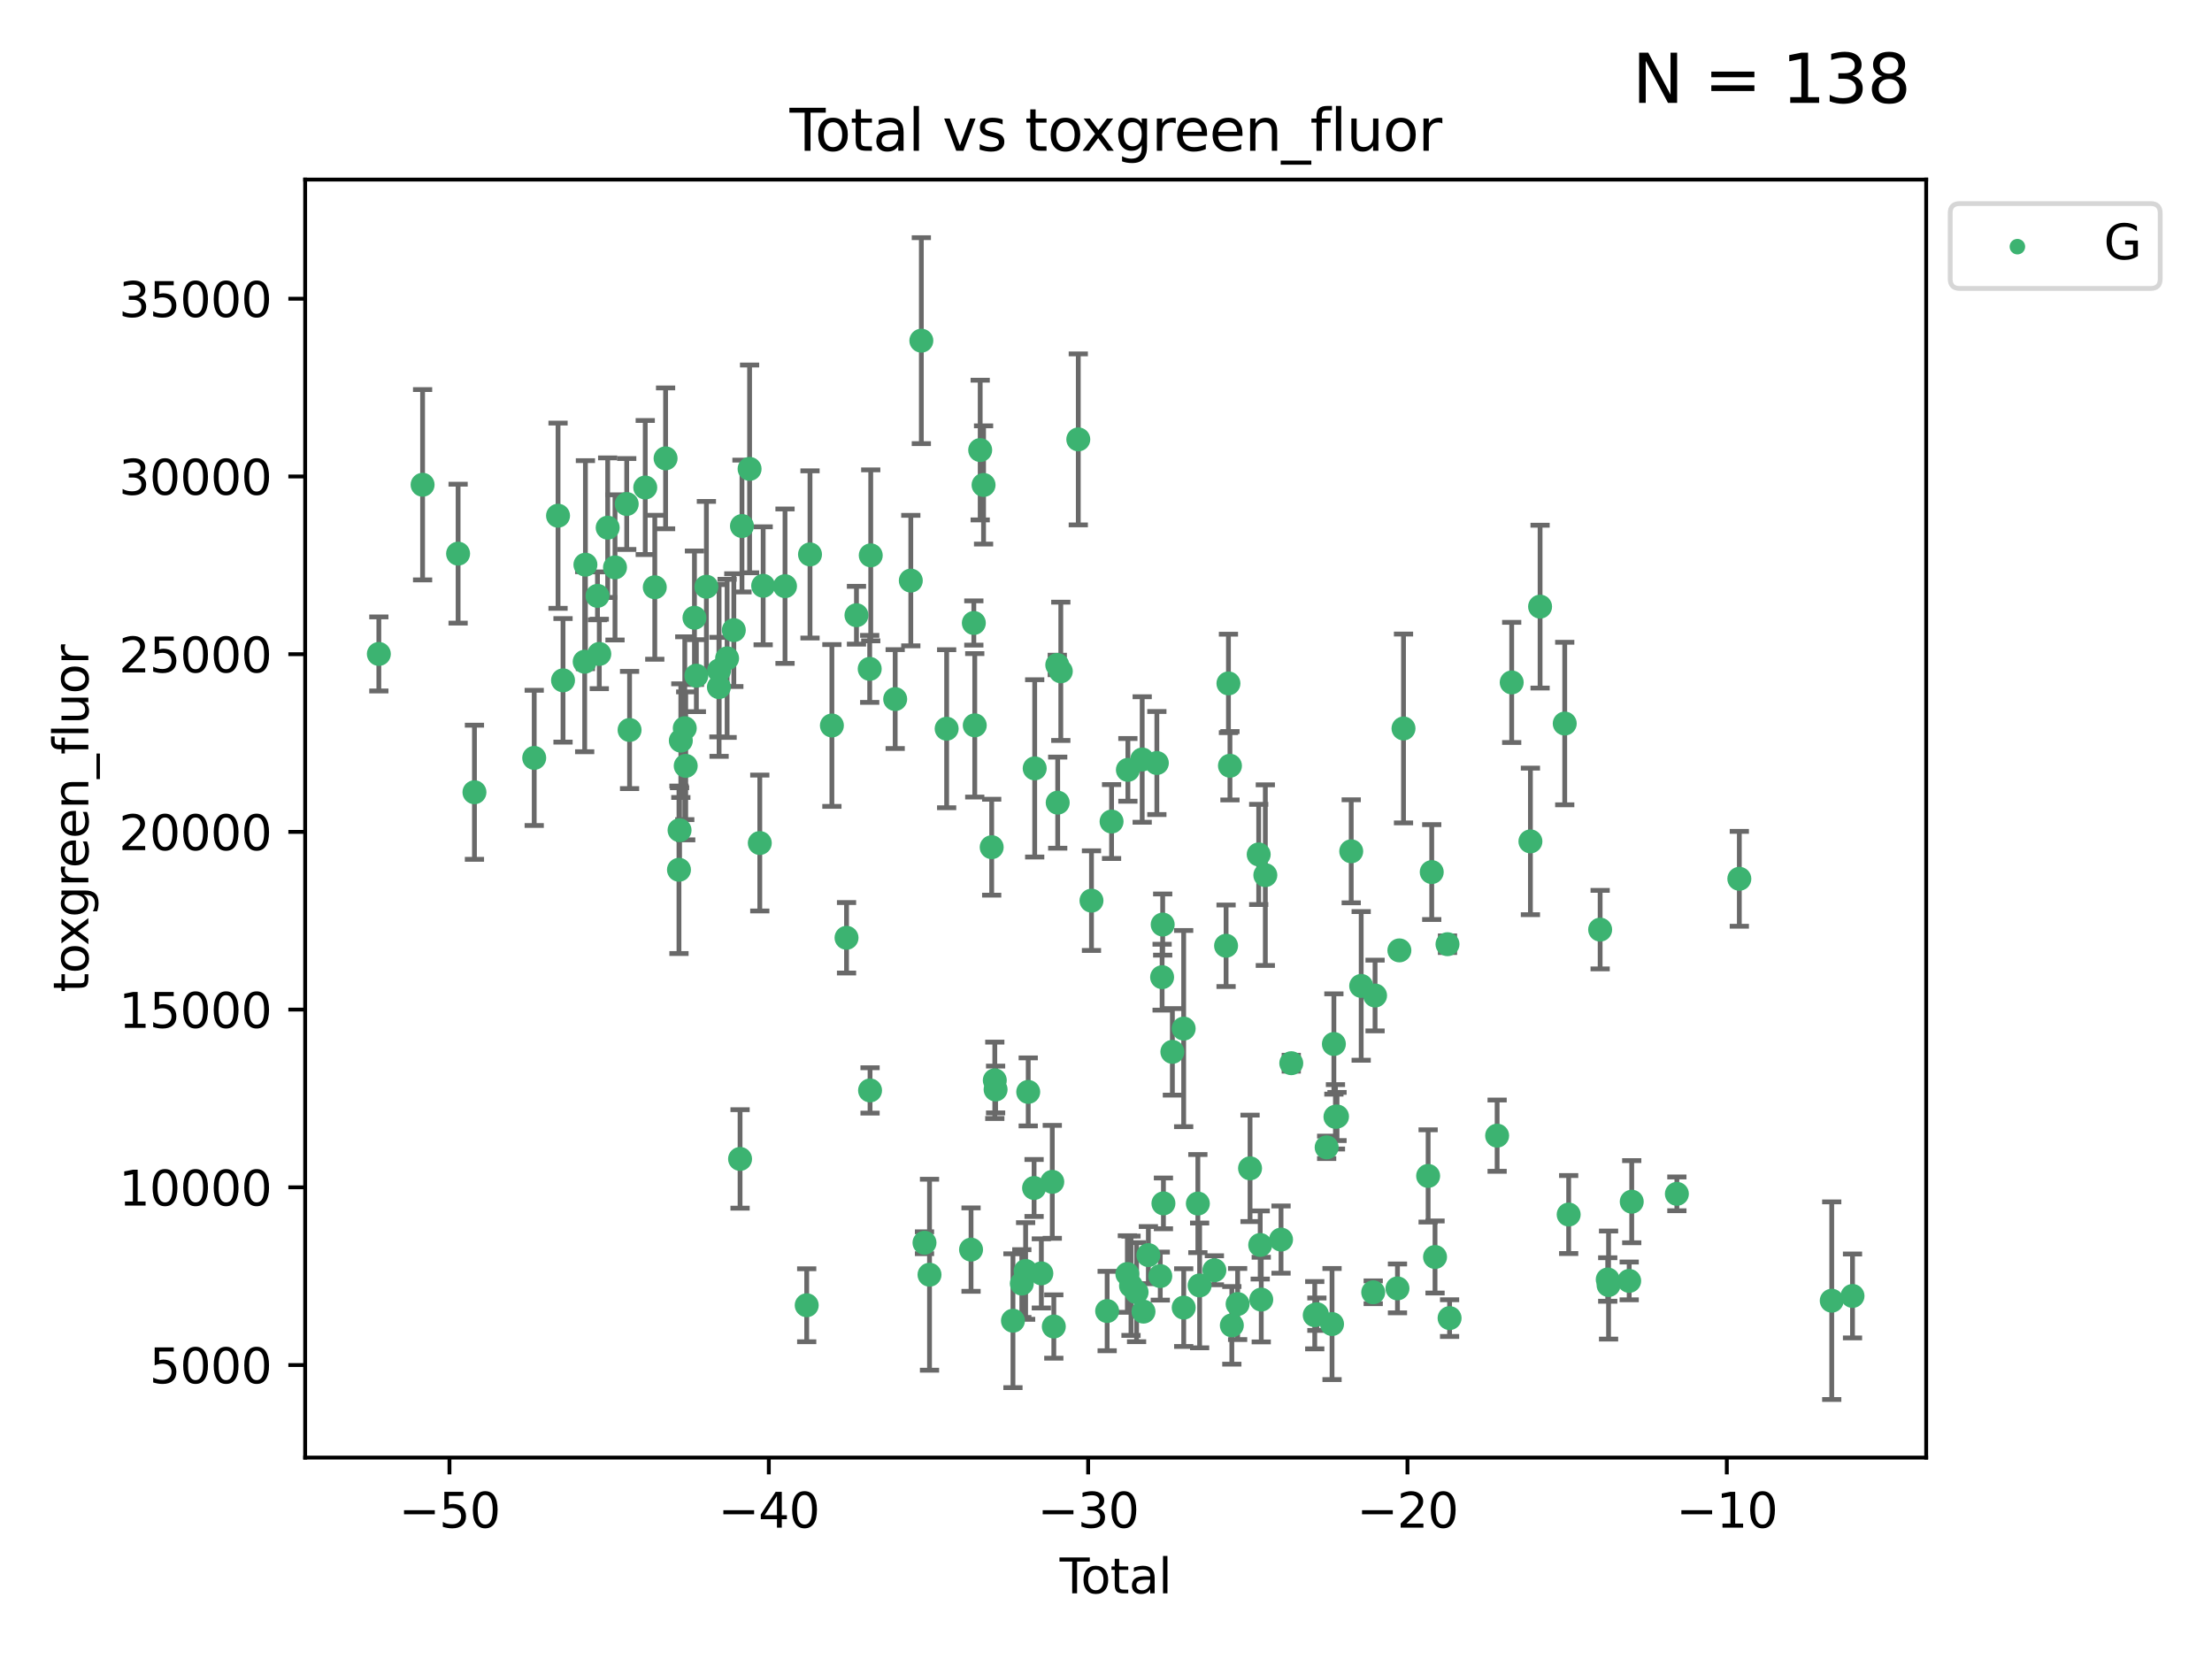 <?xml version="1.0" encoding="utf-8" standalone="no"?>
<!DOCTYPE svg PUBLIC "-//W3C//DTD SVG 1.1//EN"
  "http://www.w3.org/Graphics/SVG/1.1/DTD/svg11.dtd">
<svg xmlns:xlink="http://www.w3.org/1999/xlink" width="460.8pt" height="345.6pt" viewBox="0 0 460.8 345.6" xmlns="http://www.w3.org/2000/svg" version="1.1">
 <defs>
  <style type="text/css">*{stroke-linejoin: round; stroke-linecap: butt}</style>
 </defs>
 <g id="figure_1">
  <g id="patch_1">
   <path d="M 0 345.6 
L 460.8 345.6 
L 460.8 0 
L 0 0 
z
" style="fill: #ffffff"/>
  </g>
  <g id="axes_1">
   <g id="patch_2">
    <path d="M 63.571 303.64 
L 401.26 303.64 
L 401.26 37.411 
L 63.571 37.411 
z
" style="fill: #ffffff"/>
   </g>
   <g id="PathCollection_1">
    <defs>
     <path id="m15484066d7" d="M 0 1.118 
C 0.297 1.118 0.581 1 0.791 0.791 
C 1 0.581 1.118 0.297 1.118 0 
C 1.118 -0.297 1 -0.581 0.791 -0.791 
C 0.581 -1 0.297 -1.118 0 -1.118 
C -0.297 -1.118 -0.581 -1 -0.791 -0.791 
C -1 -0.581 -1.118 -0.297 -1.118 0 
C -1.118 0.297 -1 0.581 -0.791 0.791 
C -0.581 1 -0.297 1.118 0 1.118 
z
" style="stroke: #3cb371"/>
    </defs>
    <g clip-path="url(#p81d6f3094e)">
     <use xlink:href="#m15484066d7" x="78.921" y="136.229" style="fill: #3cb371; stroke: #3cb371"/>
     <use xlink:href="#m15484066d7" x="88.034" y="100.981" style="fill: #3cb371; stroke: #3cb371"/>
     <use xlink:href="#m15484066d7" x="95.431" y="115.335" style="fill: #3cb371; stroke: #3cb371"/>
     <use xlink:href="#m15484066d7" x="98.837" y="165.04" style="fill: #3cb371; stroke: #3cb371"/>
     <use xlink:href="#m15484066d7" x="111.287" y="157.885" style="fill: #3cb371; stroke: #3cb371"/>
     <use xlink:href="#m15484066d7" x="116.249" y="107.431" style="fill: #3cb371; stroke: #3cb371"/>
     <use xlink:href="#m15484066d7" x="117.288" y="141.728" style="fill: #3cb371; stroke: #3cb371"/>
     <use xlink:href="#m15484066d7" x="121.8" y="137.846" style="fill: #3cb371; stroke: #3cb371"/>
     <use xlink:href="#m15484066d7" x="121.953" y="117.634" style="fill: #3cb371; stroke: #3cb371"/>
     <use xlink:href="#m15484066d7" x="124.469" y="124.128" style="fill: #3cb371; stroke: #3cb371"/>
     <use xlink:href="#m15484066d7" x="124.844" y="136.228" style="fill: #3cb371; stroke: #3cb371"/>
     <use xlink:href="#m15484066d7" x="126.591" y="109.925" style="fill: #3cb371; stroke: #3cb371"/>
     <use xlink:href="#m15484066d7" x="128.117" y="118.198" style="fill: #3cb371; stroke: #3cb371"/>
     <use xlink:href="#m15484066d7" x="130.556" y="104.992" style="fill: #3cb371; stroke: #3cb371"/>
     <use xlink:href="#m15484066d7" x="131.152" y="152.069" style="fill: #3cb371; stroke: #3cb371"/>
     <use xlink:href="#m15484066d7" x="134.417" y="101.555" style="fill: #3cb371; stroke: #3cb371"/>
     <use xlink:href="#m15484066d7" x="136.403" y="122.334" style="fill: #3cb371; stroke: #3cb371"/>
     <use xlink:href="#m15484066d7" x="138.654" y="95.483" style="fill: #3cb371; stroke: #3cb371"/>
     <use xlink:href="#m15484066d7" x="141.442" y="181.189" style="fill: #3cb371; stroke: #3cb371"/>
     <use xlink:href="#m15484066d7" x="141.564" y="172.942" style="fill: #3cb371; stroke: #3cb371"/>
     <use xlink:href="#m15484066d7" x="141.829" y="154.289" style="fill: #3cb371; stroke: #3cb371"/>
     <use xlink:href="#m15484066d7" x="142.649" y="151.697" style="fill: #3cb371; stroke: #3cb371"/>
     <use xlink:href="#m15484066d7" x="142.847" y="159.545" style="fill: #3cb371; stroke: #3cb371"/>
     <use xlink:href="#m15484066d7" x="144.67" y="128.688" style="fill: #3cb371; stroke: #3cb371"/>
     <use xlink:href="#m15484066d7" x="145.066" y="140.753" style="fill: #3cb371; stroke: #3cb371"/>
     <use xlink:href="#m15484066d7" x="147.155" y="122.227" style="fill: #3cb371; stroke: #3cb371"/>
     <use xlink:href="#m15484066d7" x="149.762" y="143.139" style="fill: #3cb371; stroke: #3cb371"/>
     <use xlink:href="#m15484066d7" x="149.798" y="139.667" style="fill: #3cb371; stroke: #3cb371"/>
     <use xlink:href="#m15484066d7" x="151.469" y="137.149" style="fill: #3cb371; stroke: #3cb371"/>
     <use xlink:href="#m15484066d7" x="152.868" y="131.268" style="fill: #3cb371; stroke: #3cb371"/>
     <use xlink:href="#m15484066d7" x="154.169" y="241.427" style="fill: #3cb371; stroke: #3cb371"/>
     <use xlink:href="#m15484066d7" x="154.566" y="109.58" style="fill: #3cb371; stroke: #3cb371"/>
     <use xlink:href="#m15484066d7" x="156.153" y="97.681" style="fill: #3cb371; stroke: #3cb371"/>
     <use xlink:href="#m15484066d7" x="158.279" y="175.618" style="fill: #3cb371; stroke: #3cb371"/>
     <use xlink:href="#m15484066d7" x="158.981" y="122.031" style="fill: #3cb371; stroke: #3cb371"/>
     <use xlink:href="#m15484066d7" x="163.533" y="122.111" style="fill: #3cb371; stroke: #3cb371"/>
     <use xlink:href="#m15484066d7" x="168.052" y="271.909" style="fill: #3cb371; stroke: #3cb371"/>
     <use xlink:href="#m15484066d7" x="168.74" y="115.495" style="fill: #3cb371; stroke: #3cb371"/>
     <use xlink:href="#m15484066d7" x="173.299" y="151.13" style="fill: #3cb371; stroke: #3cb371"/>
     <use xlink:href="#m15484066d7" x="176.348" y="195.359" style="fill: #3cb371; stroke: #3cb371"/>
     <use xlink:href="#m15484066d7" x="178.418" y="128.163" style="fill: #3cb371; stroke: #3cb371"/>
     <use xlink:href="#m15484066d7" x="181.175" y="139.339" style="fill: #3cb371; stroke: #3cb371"/>
     <use xlink:href="#m15484066d7" x="181.248" y="227.156" style="fill: #3cb371; stroke: #3cb371"/>
     <use xlink:href="#m15484066d7" x="181.392" y="115.688" style="fill: #3cb371; stroke: #3cb371"/>
     <use xlink:href="#m15484066d7" x="186.483" y="145.631" style="fill: #3cb371; stroke: #3cb371"/>
     <use xlink:href="#m15484066d7" x="189.737" y="120.949" style="fill: #3cb371; stroke: #3cb371"/>
     <use xlink:href="#m15484066d7" x="191.932" y="70.966" style="fill: #3cb371; stroke: #3cb371"/>
     <use xlink:href="#m15484066d7" x="192.59" y="258.886" style="fill: #3cb371; stroke: #3cb371"/>
     <use xlink:href="#m15484066d7" x="193.635" y="265.545" style="fill: #3cb371; stroke: #3cb371"/>
     <use xlink:href="#m15484066d7" x="197.204" y="151.805" style="fill: #3cb371; stroke: #3cb371"/>
     <use xlink:href="#m15484066d7" x="202.287" y="260.317" style="fill: #3cb371; stroke: #3cb371"/>
     <use xlink:href="#m15484066d7" x="202.868" y="129.779" style="fill: #3cb371; stroke: #3cb371"/>
     <use xlink:href="#m15484066d7" x="203.06" y="151.101" style="fill: #3cb371; stroke: #3cb371"/>
     <use xlink:href="#m15484066d7" x="204.192" y="93.754" style="fill: #3cb371; stroke: #3cb371"/>
     <use xlink:href="#m15484066d7" x="204.894" y="101.027" style="fill: #3cb371; stroke: #3cb371"/>
     <use xlink:href="#m15484066d7" x="206.587" y="176.486" style="fill: #3cb371; stroke: #3cb371"/>
     <use xlink:href="#m15484066d7" x="207.235" y="225.049" style="fill: #3cb371; stroke: #3cb371"/>
     <use xlink:href="#m15484066d7" x="207.402" y="226.964" style="fill: #3cb371; stroke: #3cb371"/>
     <use xlink:href="#m15484066d7" x="211.018" y="275.128" style="fill: #3cb371; stroke: #3cb371"/>
     <use xlink:href="#m15484066d7" x="212.862" y="267.39" style="fill: #3cb371; stroke: #3cb371"/>
     <use xlink:href="#m15484066d7" x="213.656" y="264.768" style="fill: #3cb371; stroke: #3cb371"/>
     <use xlink:href="#m15484066d7" x="214.198" y="227.465" style="fill: #3cb371; stroke: #3cb371"/>
     <use xlink:href="#m15484066d7" x="215.418" y="247.481" style="fill: #3cb371; stroke: #3cb371"/>
     <use xlink:href="#m15484066d7" x="215.547" y="160.065" style="fill: #3cb371; stroke: #3cb371"/>
     <use xlink:href="#m15484066d7" x="216.932" y="265.269" style="fill: #3cb371; stroke: #3cb371"/>
     <use xlink:href="#m15484066d7" x="219.21" y="246.2" style="fill: #3cb371; stroke: #3cb371"/>
     <use xlink:href="#m15484066d7" x="219.528" y="276.338" style="fill: #3cb371; stroke: #3cb371"/>
     <use xlink:href="#m15484066d7" x="220.251" y="138.518" style="fill: #3cb371; stroke: #3cb371"/>
     <use xlink:href="#m15484066d7" x="220.34" y="167.207" style="fill: #3cb371; stroke: #3cb371"/>
     <use xlink:href="#m15484066d7" x="220.984" y="139.847" style="fill: #3cb371; stroke: #3cb371"/>
     <use xlink:href="#m15484066d7" x="224.627" y="91.533" style="fill: #3cb371; stroke: #3cb371"/>
     <use xlink:href="#m15484066d7" x="227.375" y="187.621" style="fill: #3cb371; stroke: #3cb371"/>
     <use xlink:href="#m15484066d7" x="230.639" y="273.114" style="fill: #3cb371; stroke: #3cb371"/>
     <use xlink:href="#m15484066d7" x="231.56" y="171.141" style="fill: #3cb371; stroke: #3cb371"/>
     <use xlink:href="#m15484066d7" x="234.853" y="265.4" style="fill: #3cb371; stroke: #3cb371"/>
     <use xlink:href="#m15484066d7" x="234.961" y="160.377" style="fill: #3cb371; stroke: #3cb371"/>
     <use xlink:href="#m15484066d7" x="235.608" y="267.846" style="fill: #3cb371; stroke: #3cb371"/>
     <use xlink:href="#m15484066d7" x="236.771" y="269.182" style="fill: #3cb371; stroke: #3cb371"/>
     <use xlink:href="#m15484066d7" x="237.939" y="158.216" style="fill: #3cb371; stroke: #3cb371"/>
     <use xlink:href="#m15484066d7" x="238.211" y="273.234" style="fill: #3cb371; stroke: #3cb371"/>
     <use xlink:href="#m15484066d7" x="239.227" y="261.46" style="fill: #3cb371; stroke: #3cb371"/>
     <use xlink:href="#m15484066d7" x="240.994" y="158.951" style="fill: #3cb371; stroke: #3cb371"/>
     <use xlink:href="#m15484066d7" x="241.706" y="265.832" style="fill: #3cb371; stroke: #3cb371"/>
     <use xlink:href="#m15484066d7" x="242.089" y="203.563" style="fill: #3cb371; stroke: #3cb371"/>
     <use xlink:href="#m15484066d7" x="242.209" y="192.601" style="fill: #3cb371; stroke: #3cb371"/>
     <use xlink:href="#m15484066d7" x="242.364" y="250.686" style="fill: #3cb371; stroke: #3cb371"/>
     <use xlink:href="#m15484066d7" x="244.227" y="219.121" style="fill: #3cb371; stroke: #3cb371"/>
     <use xlink:href="#m15484066d7" x="246.579" y="214.273" style="fill: #3cb371; stroke: #3cb371"/>
     <use xlink:href="#m15484066d7" x="246.589" y="272.397" style="fill: #3cb371; stroke: #3cb371"/>
     <use xlink:href="#m15484066d7" x="249.537" y="250.724" style="fill: #3cb371; stroke: #3cb371"/>
     <use xlink:href="#m15484066d7" x="249.904" y="267.778" style="fill: #3cb371; stroke: #3cb371"/>
     <use xlink:href="#m15484066d7" x="252.976" y="264.62" style="fill: #3cb371; stroke: #3cb371"/>
     <use xlink:href="#m15484066d7" x="255.414" y="197.019" style="fill: #3cb371; stroke: #3cb371"/>
     <use xlink:href="#m15484066d7" x="255.907" y="142.368" style="fill: #3cb371; stroke: #3cb371"/>
     <use xlink:href="#m15484066d7" x="256.223" y="159.52" style="fill: #3cb371; stroke: #3cb371"/>
     <use xlink:href="#m15484066d7" x="256.614" y="276.094" style="fill: #3cb371; stroke: #3cb371"/>
     <use xlink:href="#m15484066d7" x="257.82" y="271.654" style="fill: #3cb371; stroke: #3cb371"/>
     <use xlink:href="#m15484066d7" x="260.408" y="243.383" style="fill: #3cb371; stroke: #3cb371"/>
     <use xlink:href="#m15484066d7" x="262.21" y="177.995" style="fill: #3cb371; stroke: #3cb371"/>
     <use xlink:href="#m15484066d7" x="262.525" y="259.352" style="fill: #3cb371; stroke: #3cb371"/>
     <use xlink:href="#m15484066d7" x="262.741" y="270.728" style="fill: #3cb371; stroke: #3cb371"/>
     <use xlink:href="#m15484066d7" x="263.591" y="182.306" style="fill: #3cb371; stroke: #3cb371"/>
     <use xlink:href="#m15484066d7" x="266.864" y="258.228" style="fill: #3cb371; stroke: #3cb371"/>
     <use xlink:href="#m15484066d7" x="268.995" y="221.484" style="fill: #3cb371; stroke: #3cb371"/>
     <use xlink:href="#m15484066d7" x="273.885" y="273.978" style="fill: #3cb371; stroke: #3cb371"/>
     <use xlink:href="#m15484066d7" x="274.332" y="273.774" style="fill: #3cb371; stroke: #3cb371"/>
     <use xlink:href="#m15484066d7" x="276.367" y="239.014" style="fill: #3cb371; stroke: #3cb371"/>
     <use xlink:href="#m15484066d7" x="277.488" y="275.823" style="fill: #3cb371; stroke: #3cb371"/>
     <use xlink:href="#m15484066d7" x="277.872" y="217.483" style="fill: #3cb371; stroke: #3cb371"/>
     <use xlink:href="#m15484066d7" x="278.2" y="232.652" style="fill: #3cb371; stroke: #3cb371"/>
     <use xlink:href="#m15484066d7" x="278.525" y="232.584" style="fill: #3cb371; stroke: #3cb371"/>
     <use xlink:href="#m15484066d7" x="281.485" y="177.343" style="fill: #3cb371; stroke: #3cb371"/>
     <use xlink:href="#m15484066d7" x="283.559" y="205.382" style="fill: #3cb371; stroke: #3cb371"/>
     <use xlink:href="#m15484066d7" x="286.066" y="269.209" style="fill: #3cb371; stroke: #3cb371"/>
     <use xlink:href="#m15484066d7" x="286.452" y="207.388" style="fill: #3cb371; stroke: #3cb371"/>
     <use xlink:href="#m15484066d7" x="291.12" y="268.4" style="fill: #3cb371; stroke: #3cb371"/>
     <use xlink:href="#m15484066d7" x="291.517" y="197.984" style="fill: #3cb371; stroke: #3cb371"/>
     <use xlink:href="#m15484066d7" x="292.376" y="151.753" style="fill: #3cb371; stroke: #3cb371"/>
     <use xlink:href="#m15484066d7" x="297.507" y="244.967" style="fill: #3cb371; stroke: #3cb371"/>
     <use xlink:href="#m15484066d7" x="298.257" y="181.67" style="fill: #3cb371; stroke: #3cb371"/>
     <use xlink:href="#m15484066d7" x="298.946" y="261.854" style="fill: #3cb371; stroke: #3cb371"/>
     <use xlink:href="#m15484066d7" x="301.54" y="196.694" style="fill: #3cb371; stroke: #3cb371"/>
     <use xlink:href="#m15484066d7" x="301.976" y="274.584" style="fill: #3cb371; stroke: #3cb371"/>
     <use xlink:href="#m15484066d7" x="311.88" y="236.575" style="fill: #3cb371; stroke: #3cb371"/>
     <use xlink:href="#m15484066d7" x="314.915" y="142.16" style="fill: #3cb371; stroke: #3cb371"/>
     <use xlink:href="#m15484066d7" x="318.814" y="175.278" style="fill: #3cb371; stroke: #3cb371"/>
     <use xlink:href="#m15484066d7" x="320.828" y="126.372" style="fill: #3cb371; stroke: #3cb371"/>
     <use xlink:href="#m15484066d7" x="325.963" y="150.727" style="fill: #3cb371; stroke: #3cb371"/>
     <use xlink:href="#m15484066d7" x="326.783" y="253.011" style="fill: #3cb371; stroke: #3cb371"/>
     <use xlink:href="#m15484066d7" x="333.34" y="193.657" style="fill: #3cb371; stroke: #3cb371"/>
     <use xlink:href="#m15484066d7" x="334.921" y="266.54" style="fill: #3cb371; stroke: #3cb371"/>
     <use xlink:href="#m15484066d7" x="335.094" y="267.701" style="fill: #3cb371; stroke: #3cb371"/>
     <use xlink:href="#m15484066d7" x="339.39" y="266.836" style="fill: #3cb371; stroke: #3cb371"/>
     <use xlink:href="#m15484066d7" x="339.921" y="250.335" style="fill: #3cb371; stroke: #3cb371"/>
     <use xlink:href="#m15484066d7" x="349.323" y="248.701" style="fill: #3cb371; stroke: #3cb371"/>
     <use xlink:href="#m15484066d7" x="362.334" y="183.069" style="fill: #3cb371; stroke: #3cb371"/>
     <use xlink:href="#m15484066d7" x="381.585" y="270.958" style="fill: #3cb371; stroke: #3cb371"/>
     <use xlink:href="#m15484066d7" x="385.911" y="269.971" style="fill: #3cb371; stroke: #3cb371"/>
    </g>
   </g>
   <g id="matplotlib.axis_1">
    <g id="xtick_1">
     <g id="line2d_1">
      <defs>
       <path id="m4bfc5583a8" d="M 0 0 
L 0 3.5 
" style="stroke: #000000; stroke-width: 0.8"/>
      </defs>
      <g>
       <use xlink:href="#m4bfc5583a8" x="93.632" y="303.64" style="stroke: #000000; stroke-width: 0.8"/>
      </g>
     </g>
     <g id="text_1">
      <!-- −50 -->
      <g transform="translate(83.08 318.238)scale(0.1 -0.1)">
       <defs>
        <path id="DejaVuSans-2212" d="M 678 2272 
L 4684 2272 
L 4684 1741 
L 678 1741 
L 678 2272 
z
" transform="scale(0.016)"/>
        <path id="DejaVuSans-35" d="M 691 4666 
L 3169 4666 
L 3169 4134 
L 1269 4134 
L 1269 2991 
Q 1406 3038 1543 3061 
Q 1681 3084 1819 3084 
Q 2600 3084 3056 2656 
Q 3513 2228 3513 1497 
Q 3513 744 3044 326 
Q 2575 -91 1722 -91 
Q 1428 -91 1123 -41 
Q 819 9 494 109 
L 494 744 
Q 775 591 1075 516 
Q 1375 441 1709 441 
Q 2250 441 2565 725 
Q 2881 1009 2881 1497 
Q 2881 1984 2565 2268 
Q 2250 2553 1709 2553 
Q 1456 2553 1204 2497 
Q 953 2441 691 2322 
L 691 4666 
z
" transform="scale(0.016)"/>
        <path id="DejaVuSans-30" d="M 2034 4250 
Q 1547 4250 1301 3770 
Q 1056 3291 1056 2328 
Q 1056 1369 1301 889 
Q 1547 409 2034 409 
Q 2525 409 2770 889 
Q 3016 1369 3016 2328 
Q 3016 3291 2770 3770 
Q 2525 4250 2034 4250 
z
M 2034 4750 
Q 2819 4750 3233 4129 
Q 3647 3509 3647 2328 
Q 3647 1150 3233 529 
Q 2819 -91 2034 -91 
Q 1250 -91 836 529 
Q 422 1150 422 2328 
Q 422 3509 836 4129 
Q 1250 4750 2034 4750 
z
" transform="scale(0.016)"/>
       </defs>
       <use xlink:href="#DejaVuSans-2212"/>
       <use xlink:href="#DejaVuSans-35" x="83.789"/>
       <use xlink:href="#DejaVuSans-30" x="147.412"/>
      </g>
     </g>
    </g>
    <g id="xtick_2">
     <g id="line2d_2">
      <g>
       <use xlink:href="#m4bfc5583a8" x="160.156" y="303.64" style="stroke: #000000; stroke-width: 0.8"/>
      </g>
     </g>
     <g id="text_2">
      <!-- −40 -->
      <g transform="translate(149.604 318.238)scale(0.1 -0.1)">
       <defs>
        <path id="DejaVuSans-34" d="M 2419 4116 
L 825 1625 
L 2419 1625 
L 2419 4116 
z
M 2253 4666 
L 3047 4666 
L 3047 1625 
L 3713 1625 
L 3713 1100 
L 3047 1100 
L 3047 0 
L 2419 0 
L 2419 1100 
L 313 1100 
L 313 1709 
L 2253 4666 
z
" transform="scale(0.016)"/>
       </defs>
       <use xlink:href="#DejaVuSans-2212"/>
       <use xlink:href="#DejaVuSans-34" x="83.789"/>
       <use xlink:href="#DejaVuSans-30" x="147.412"/>
      </g>
     </g>
    </g>
    <g id="xtick_3">
     <g id="line2d_3">
      <g>
       <use xlink:href="#m4bfc5583a8" x="226.68" y="303.64" style="stroke: #000000; stroke-width: 0.8"/>
      </g>
     </g>
     <g id="text_3">
      <!-- −30 -->
      <g transform="translate(216.127 318.238)scale(0.1 -0.1)">
       <defs>
        <path id="DejaVuSans-33" d="M 2597 2516 
Q 3050 2419 3304 2112 
Q 3559 1806 3559 1356 
Q 3559 666 3084 287 
Q 2609 -91 1734 -91 
Q 1441 -91 1130 -33 
Q 819 25 488 141 
L 488 750 
Q 750 597 1062 519 
Q 1375 441 1716 441 
Q 2309 441 2620 675 
Q 2931 909 2931 1356 
Q 2931 1769 2642 2001 
Q 2353 2234 1838 2234 
L 1294 2234 
L 1294 2753 
L 1863 2753 
Q 2328 2753 2575 2939 
Q 2822 3125 2822 3475 
Q 2822 3834 2567 4026 
Q 2313 4219 1838 4219 
Q 1578 4219 1281 4162 
Q 984 4106 628 3988 
L 628 4550 
Q 988 4650 1302 4700 
Q 1616 4750 1894 4750 
Q 2613 4750 3031 4423 
Q 3450 4097 3450 3541 
Q 3450 3153 3228 2886 
Q 3006 2619 2597 2516 
z
" transform="scale(0.016)"/>
       </defs>
       <use xlink:href="#DejaVuSans-2212"/>
       <use xlink:href="#DejaVuSans-33" x="83.789"/>
       <use xlink:href="#DejaVuSans-30" x="147.412"/>
      </g>
     </g>
    </g>
    <g id="xtick_4">
     <g id="line2d_4">
      <g>
       <use xlink:href="#m4bfc5583a8" x="293.203" y="303.64" style="stroke: #000000; stroke-width: 0.8"/>
      </g>
     </g>
     <g id="text_4">
      <!-- −20 -->
      <g transform="translate(282.651 318.238)scale(0.1 -0.1)">
       <defs>
        <path id="DejaVuSans-32" d="M 1228 531 
L 3431 531 
L 3431 0 
L 469 0 
L 469 531 
Q 828 903 1448 1529 
Q 2069 2156 2228 2338 
Q 2531 2678 2651 2914 
Q 2772 3150 2772 3378 
Q 2772 3750 2511 3984 
Q 2250 4219 1831 4219 
Q 1534 4219 1204 4116 
Q 875 4013 500 3803 
L 500 4441 
Q 881 4594 1212 4672 
Q 1544 4750 1819 4750 
Q 2544 4750 2975 4387 
Q 3406 4025 3406 3419 
Q 3406 3131 3298 2873 
Q 3191 2616 2906 2266 
Q 2828 2175 2409 1742 
Q 1991 1309 1228 531 
z
" transform="scale(0.016)"/>
       </defs>
       <use xlink:href="#DejaVuSans-2212"/>
       <use xlink:href="#DejaVuSans-32" x="83.789"/>
       <use xlink:href="#DejaVuSans-30" x="147.412"/>
      </g>
     </g>
    </g>
    <g id="xtick_5">
     <g id="line2d_5">
      <g>
       <use xlink:href="#m4bfc5583a8" x="359.727" y="303.64" style="stroke: #000000; stroke-width: 0.8"/>
      </g>
     </g>
     <g id="text_5">
      <!-- −10 -->
      <g transform="translate(349.174 318.238)scale(0.1 -0.1)">
       <defs>
        <path id="DejaVuSans-31" d="M 794 531 
L 1825 531 
L 1825 4091 
L 703 3866 
L 703 4441 
L 1819 4666 
L 2450 4666 
L 2450 531 
L 3481 531 
L 3481 0 
L 794 0 
L 794 531 
z
" transform="scale(0.016)"/>
       </defs>
       <use xlink:href="#DejaVuSans-2212"/>
       <use xlink:href="#DejaVuSans-31" x="83.789"/>
       <use xlink:href="#DejaVuSans-30" x="147.412"/>
      </g>
     </g>
    </g>
    <g id="text_6">
     <!-- Total -->
     <g transform="translate(220.739 331.917)scale(0.1 -0.1)">
      <defs>
       <path id="DejaVuSans-54" d="M -19 4666 
L 3928 4666 
L 3928 4134 
L 2272 4134 
L 2272 0 
L 1638 0 
L 1638 4134 
L -19 4134 
L -19 4666 
z
" transform="scale(0.016)"/>
       <path id="DejaVuSans-6f" d="M 1959 3097 
Q 1497 3097 1228 2736 
Q 959 2375 959 1747 
Q 959 1119 1226 758 
Q 1494 397 1959 397 
Q 2419 397 2687 759 
Q 2956 1122 2956 1747 
Q 2956 2369 2687 2733 
Q 2419 3097 1959 3097 
z
M 1959 3584 
Q 2709 3584 3137 3096 
Q 3566 2609 3566 1747 
Q 3566 888 3137 398 
Q 2709 -91 1959 -91 
Q 1206 -91 779 398 
Q 353 888 353 1747 
Q 353 2609 779 3096 
Q 1206 3584 1959 3584 
z
" transform="scale(0.016)"/>
       <path id="DejaVuSans-74" d="M 1172 4494 
L 1172 3500 
L 2356 3500 
L 2356 3053 
L 1172 3053 
L 1172 1153 
Q 1172 725 1289 603 
Q 1406 481 1766 481 
L 2356 481 
L 2356 0 
L 1766 0 
Q 1100 0 847 248 
Q 594 497 594 1153 
L 594 3053 
L 172 3053 
L 172 3500 
L 594 3500 
L 594 4494 
L 1172 4494 
z
" transform="scale(0.016)"/>
       <path id="DejaVuSans-61" d="M 2194 1759 
Q 1497 1759 1228 1600 
Q 959 1441 959 1056 
Q 959 750 1161 570 
Q 1363 391 1709 391 
Q 2188 391 2477 730 
Q 2766 1069 2766 1631 
L 2766 1759 
L 2194 1759 
z
M 3341 1997 
L 3341 0 
L 2766 0 
L 2766 531 
Q 2569 213 2275 61 
Q 1981 -91 1556 -91 
Q 1019 -91 701 211 
Q 384 513 384 1019 
Q 384 1609 779 1909 
Q 1175 2209 1959 2209 
L 2766 2209 
L 2766 2266 
Q 2766 2663 2505 2880 
Q 2244 3097 1772 3097 
Q 1472 3097 1187 3025 
Q 903 2953 641 2809 
L 641 3341 
Q 956 3463 1253 3523 
Q 1550 3584 1831 3584 
Q 2591 3584 2966 3190 
Q 3341 2797 3341 1997 
z
" transform="scale(0.016)"/>
       <path id="DejaVuSans-6c" d="M 603 4863 
L 1178 4863 
L 1178 0 
L 603 0 
L 603 4863 
z
" transform="scale(0.016)"/>
      </defs>
      <use xlink:href="#DejaVuSans-54"/>
      <use xlink:href="#DejaVuSans-6f" x="44.084"/>
      <use xlink:href="#DejaVuSans-74" x="105.266"/>
      <use xlink:href="#DejaVuSans-61" x="144.475"/>
      <use xlink:href="#DejaVuSans-6c" x="205.754"/>
     </g>
    </g>
   </g>
   <g id="matplotlib.axis_2">
    <g id="ytick_1">
     <g id="line2d_6">
      <defs>
       <path id="m645a738085" d="M 0 0 
L -3.5 0 
" style="stroke: #000000; stroke-width: 0.8"/>
      </defs>
      <g>
       <use xlink:href="#m645a738085" x="63.571" y="284.362" style="stroke: #000000; stroke-width: 0.8"/>
      </g>
     </g>
     <g id="text_7">
      <!-- 5000 -->
      <g transform="translate(31.121 288.161)scale(0.1 -0.1)">
       <use xlink:href="#DejaVuSans-35"/>
       <use xlink:href="#DejaVuSans-30" x="63.623"/>
       <use xlink:href="#DejaVuSans-30" x="127.246"/>
       <use xlink:href="#DejaVuSans-30" x="190.869"/>
      </g>
     </g>
    </g>
    <g id="ytick_2">
     <g id="line2d_7">
      <g>
       <use xlink:href="#m645a738085" x="63.571" y="247.34" style="stroke: #000000; stroke-width: 0.8"/>
      </g>
     </g>
     <g id="text_8">
      <!-- 10000 -->
      <g transform="translate(24.759 251.14)scale(0.1 -0.1)">
       <use xlink:href="#DejaVuSans-31"/>
       <use xlink:href="#DejaVuSans-30" x="63.623"/>
       <use xlink:href="#DejaVuSans-30" x="127.246"/>
       <use xlink:href="#DejaVuSans-30" x="190.869"/>
       <use xlink:href="#DejaVuSans-30" x="254.492"/>
      </g>
     </g>
    </g>
    <g id="ytick_3">
     <g id="line2d_8">
      <g>
       <use xlink:href="#m645a738085" x="63.571" y="210.319" style="stroke: #000000; stroke-width: 0.8"/>
      </g>
     </g>
     <g id="text_9">
      <!-- 15000 -->
      <g transform="translate(24.759 214.118)scale(0.1 -0.1)">
       <use xlink:href="#DejaVuSans-31"/>
       <use xlink:href="#DejaVuSans-35" x="63.623"/>
       <use xlink:href="#DejaVuSans-30" x="127.246"/>
       <use xlink:href="#DejaVuSans-30" x="190.869"/>
       <use xlink:href="#DejaVuSans-30" x="254.492"/>
      </g>
     </g>
    </g>
    <g id="ytick_4">
     <g id="line2d_9">
      <g>
       <use xlink:href="#m645a738085" x="63.571" y="173.298" style="stroke: #000000; stroke-width: 0.8"/>
      </g>
     </g>
     <g id="text_10">
      <!-- 20000 -->
      <g transform="translate(24.759 177.097)scale(0.1 -0.1)">
       <use xlink:href="#DejaVuSans-32"/>
       <use xlink:href="#DejaVuSans-30" x="63.623"/>
       <use xlink:href="#DejaVuSans-30" x="127.246"/>
       <use xlink:href="#DejaVuSans-30" x="190.869"/>
       <use xlink:href="#DejaVuSans-30" x="254.492"/>
      </g>
     </g>
    </g>
    <g id="ytick_5">
     <g id="line2d_10">
      <g>
       <use xlink:href="#m645a738085" x="63.571" y="136.277" style="stroke: #000000; stroke-width: 0.8"/>
      </g>
     </g>
     <g id="text_11">
      <!-- 25000 -->
      <g transform="translate(24.759 140.076)scale(0.1 -0.1)">
       <use xlink:href="#DejaVuSans-32"/>
       <use xlink:href="#DejaVuSans-35" x="63.623"/>
       <use xlink:href="#DejaVuSans-30" x="127.246"/>
       <use xlink:href="#DejaVuSans-30" x="190.869"/>
       <use xlink:href="#DejaVuSans-30" x="254.492"/>
      </g>
     </g>
    </g>
    <g id="ytick_6">
     <g id="line2d_11">
      <g>
       <use xlink:href="#m645a738085" x="63.571" y="99.255" style="stroke: #000000; stroke-width: 0.8"/>
      </g>
     </g>
     <g id="text_12">
      <!-- 30000 -->
      <g transform="translate(24.759 103.055)scale(0.1 -0.1)">
       <use xlink:href="#DejaVuSans-33"/>
       <use xlink:href="#DejaVuSans-30" x="63.623"/>
       <use xlink:href="#DejaVuSans-30" x="127.246"/>
       <use xlink:href="#DejaVuSans-30" x="190.869"/>
       <use xlink:href="#DejaVuSans-30" x="254.492"/>
      </g>
     </g>
    </g>
    <g id="ytick_7">
     <g id="line2d_12">
      <g>
       <use xlink:href="#m645a738085" x="63.571" y="62.234" style="stroke: #000000; stroke-width: 0.8"/>
      </g>
     </g>
     <g id="text_13">
      <!-- 35000 -->
      <g transform="translate(24.759 66.033)scale(0.1 -0.1)">
       <use xlink:href="#DejaVuSans-33"/>
       <use xlink:href="#DejaVuSans-35" x="63.623"/>
       <use xlink:href="#DejaVuSans-30" x="127.246"/>
       <use xlink:href="#DejaVuSans-30" x="190.869"/>
       <use xlink:href="#DejaVuSans-30" x="254.492"/>
      </g>
     </g>
    </g>
    <g id="text_14">
     <!-- toxgreen_fluor -->
     <g transform="translate(18.401 206.72)rotate(-90)scale(0.1 -0.1)">
      <defs>
       <path id="DejaVuSans-78" d="M 3513 3500 
L 2247 1797 
L 3578 0 
L 2900 0 
L 1881 1375 
L 863 0 
L 184 0 
L 1544 1831 
L 300 3500 
L 978 3500 
L 1906 2253 
L 2834 3500 
L 3513 3500 
z
" transform="scale(0.016)"/>
       <path id="DejaVuSans-67" d="M 2906 1791 
Q 2906 2416 2648 2759 
Q 2391 3103 1925 3103 
Q 1463 3103 1205 2759 
Q 947 2416 947 1791 
Q 947 1169 1205 825 
Q 1463 481 1925 481 
Q 2391 481 2648 825 
Q 2906 1169 2906 1791 
z
M 3481 434 
Q 3481 -459 3084 -895 
Q 2688 -1331 1869 -1331 
Q 1566 -1331 1297 -1286 
Q 1028 -1241 775 -1147 
L 775 -588 
Q 1028 -725 1275 -790 
Q 1522 -856 1778 -856 
Q 2344 -856 2625 -561 
Q 2906 -266 2906 331 
L 2906 616 
Q 2728 306 2450 153 
Q 2172 0 1784 0 
Q 1141 0 747 490 
Q 353 981 353 1791 
Q 353 2603 747 3093 
Q 1141 3584 1784 3584 
Q 2172 3584 2450 3431 
Q 2728 3278 2906 2969 
L 2906 3500 
L 3481 3500 
L 3481 434 
z
" transform="scale(0.016)"/>
       <path id="DejaVuSans-72" d="M 2631 2963 
Q 2534 3019 2420 3045 
Q 2306 3072 2169 3072 
Q 1681 3072 1420 2755 
Q 1159 2438 1159 1844 
L 1159 0 
L 581 0 
L 581 3500 
L 1159 3500 
L 1159 2956 
Q 1341 3275 1631 3429 
Q 1922 3584 2338 3584 
Q 2397 3584 2469 3576 
Q 2541 3569 2628 3553 
L 2631 2963 
z
" transform="scale(0.016)"/>
       <path id="DejaVuSans-65" d="M 3597 1894 
L 3597 1613 
L 953 1613 
Q 991 1019 1311 708 
Q 1631 397 2203 397 
Q 2534 397 2845 478 
Q 3156 559 3463 722 
L 3463 178 
Q 3153 47 2828 -22 
Q 2503 -91 2169 -91 
Q 1331 -91 842 396 
Q 353 884 353 1716 
Q 353 2575 817 3079 
Q 1281 3584 2069 3584 
Q 2775 3584 3186 3129 
Q 3597 2675 3597 1894 
z
M 3022 2063 
Q 3016 2534 2758 2815 
Q 2500 3097 2075 3097 
Q 1594 3097 1305 2825 
Q 1016 2553 972 2059 
L 3022 2063 
z
" transform="scale(0.016)"/>
       <path id="DejaVuSans-6e" d="M 3513 2113 
L 3513 0 
L 2938 0 
L 2938 2094 
Q 2938 2591 2744 2837 
Q 2550 3084 2163 3084 
Q 1697 3084 1428 2787 
Q 1159 2491 1159 1978 
L 1159 0 
L 581 0 
L 581 3500 
L 1159 3500 
L 1159 2956 
Q 1366 3272 1645 3428 
Q 1925 3584 2291 3584 
Q 2894 3584 3203 3211 
Q 3513 2838 3513 2113 
z
" transform="scale(0.016)"/>
       <path id="DejaVuSans-5f" d="M 3263 -1063 
L 3263 -1509 
L -63 -1509 
L -63 -1063 
L 3263 -1063 
z
" transform="scale(0.016)"/>
       <path id="DejaVuSans-66" d="M 2375 4863 
L 2375 4384 
L 1825 4384 
Q 1516 4384 1395 4259 
Q 1275 4134 1275 3809 
L 1275 3500 
L 2222 3500 
L 2222 3053 
L 1275 3053 
L 1275 0 
L 697 0 
L 697 3053 
L 147 3053 
L 147 3500 
L 697 3500 
L 697 3744 
Q 697 4328 969 4595 
Q 1241 4863 1831 4863 
L 2375 4863 
z
" transform="scale(0.016)"/>
       <path id="DejaVuSans-75" d="M 544 1381 
L 544 3500 
L 1119 3500 
L 1119 1403 
Q 1119 906 1312 657 
Q 1506 409 1894 409 
Q 2359 409 2629 706 
Q 2900 1003 2900 1516 
L 2900 3500 
L 3475 3500 
L 3475 0 
L 2900 0 
L 2900 538 
Q 2691 219 2414 64 
Q 2138 -91 1772 -91 
Q 1169 -91 856 284 
Q 544 659 544 1381 
z
M 1991 3584 
L 1991 3584 
z
" transform="scale(0.016)"/>
      </defs>
      <use xlink:href="#DejaVuSans-74"/>
      <use xlink:href="#DejaVuSans-6f" x="39.209"/>
      <use xlink:href="#DejaVuSans-78" x="97.266"/>
      <use xlink:href="#DejaVuSans-67" x="156.445"/>
      <use xlink:href="#DejaVuSans-72" x="219.922"/>
      <use xlink:href="#DejaVuSans-65" x="258.785"/>
      <use xlink:href="#DejaVuSans-65" x="320.309"/>
      <use xlink:href="#DejaVuSans-6e" x="381.832"/>
      <use xlink:href="#DejaVuSans-5f" x="445.211"/>
      <use xlink:href="#DejaVuSans-66" x="495.211"/>
      <use xlink:href="#DejaVuSans-6c" x="530.416"/>
      <use xlink:href="#DejaVuSans-75" x="558.199"/>
      <use xlink:href="#DejaVuSans-6f" x="621.578"/>
      <use xlink:href="#DejaVuSans-72" x="682.76"/>
     </g>
    </g>
   </g>
   <g id="LineCollection_1">
    <path d="M 78.921 143.94 
L 78.921 128.517 
" clip-path="url(#p81d6f3094e)" style="fill: none; stroke: #696969"/>
    <path d="M 88.034 120.803 
L 88.034 81.16 
" clip-path="url(#p81d6f3094e)" style="fill: none; stroke: #696969"/>
    <path d="M 95.431 129.8 
L 95.431 100.869 
" clip-path="url(#p81d6f3094e)" style="fill: none; stroke: #696969"/>
    <path d="M 98.837 179.011 
L 98.837 151.07 
" clip-path="url(#p81d6f3094e)" style="fill: none; stroke: #696969"/>
    <path d="M 111.287 171.965 
L 111.287 143.804 
" clip-path="url(#p81d6f3094e)" style="fill: none; stroke: #696969"/>
    <path d="M 116.249 126.725 
L 116.249 88.136 
" clip-path="url(#p81d6f3094e)" style="fill: none; stroke: #696969"/>
    <path d="M 117.288 154.596 
L 117.288 128.86 
" clip-path="url(#p81d6f3094e)" style="fill: none; stroke: #696969"/>
    <path d="M 121.8 156.597 
L 121.8 119.095 
" clip-path="url(#p81d6f3094e)" style="fill: none; stroke: #696969"/>
    <path d="M 121.953 139.306 
L 121.953 95.962 
" clip-path="url(#p81d6f3094e)" style="fill: none; stroke: #696969"/>
    <path d="M 124.469 129.113 
L 124.469 119.142 
" clip-path="url(#p81d6f3094e)" style="fill: none; stroke: #696969"/>
    <path d="M 124.844 143.464 
L 124.844 128.992 
" clip-path="url(#p81d6f3094e)" style="fill: none; stroke: #696969"/>
    <path d="M 126.591 124.466 
L 126.591 95.383 
" clip-path="url(#p81d6f3094e)" style="fill: none; stroke: #696969"/>
    <path d="M 128.117 133.321 
L 128.117 103.075 
" clip-path="url(#p81d6f3094e)" style="fill: none; stroke: #696969"/>
    <path d="M 130.556 114.461 
L 130.556 95.523 
" clip-path="url(#p81d6f3094e)" style="fill: none; stroke: #696969"/>
    <path d="M 131.152 164.277 
L 131.152 139.86 
" clip-path="url(#p81d6f3094e)" style="fill: none; stroke: #696969"/>
    <path d="M 134.417 115.52 
L 134.417 87.591 
" clip-path="url(#p81d6f3094e)" style="fill: none; stroke: #696969"/>
    <path d="M 136.403 137.329 
L 136.403 107.339 
" clip-path="url(#p81d6f3094e)" style="fill: none; stroke: #696969"/>
    <path d="M 138.654 110.156 
L 138.654 80.81 
" clip-path="url(#p81d6f3094e)" style="fill: none; stroke: #696969"/>
    <path d="M 141.442 198.636 
L 141.442 163.741 
" clip-path="url(#p81d6f3094e)" style="fill: none; stroke: #696969"/>
    <path d="M 141.564 181.788 
L 141.564 164.095 
" clip-path="url(#p81d6f3094e)" style="fill: none; stroke: #696969"/>
    <path d="M 141.829 166.127 
L 141.829 142.451 
" clip-path="url(#p81d6f3094e)" style="fill: none; stroke: #696969"/>
    <path d="M 142.649 170.741 
L 142.649 132.653 
" clip-path="url(#p81d6f3094e)" style="fill: none; stroke: #696969"/>
    <path d="M 142.847 174.957 
L 142.847 144.133 
" clip-path="url(#p81d6f3094e)" style="fill: none; stroke: #696969"/>
    <path d="M 144.67 142.593 
L 144.67 114.784 
" clip-path="url(#p81d6f3094e)" style="fill: none; stroke: #696969"/>
    <path d="M 145.066 148.251 
L 145.066 133.255 
" clip-path="url(#p81d6f3094e)" style="fill: none; stroke: #696969"/>
    <path d="M 147.155 140.001 
L 147.155 104.453 
" clip-path="url(#p81d6f3094e)" style="fill: none; stroke: #696969"/>
    <path d="M 149.762 153.508 
L 149.762 132.77 
" clip-path="url(#p81d6f3094e)" style="fill: none; stroke: #696969"/>
    <path d="M 149.798 157.558 
L 149.798 121.776 
" clip-path="url(#p81d6f3094e)" style="fill: none; stroke: #696969"/>
    <path d="M 151.469 153.618 
L 151.469 120.68 
" clip-path="url(#p81d6f3094e)" style="fill: none; stroke: #696969"/>
    <path d="M 152.868 143.018 
L 152.868 119.517 
" clip-path="url(#p81d6f3094e)" style="fill: none; stroke: #696969"/>
    <path d="M 154.169 251.685 
L 154.169 231.168 
" clip-path="url(#p81d6f3094e)" style="fill: none; stroke: #696969"/>
    <path d="M 154.566 123.312 
L 154.566 95.849 
" clip-path="url(#p81d6f3094e)" style="fill: none; stroke: #696969"/>
    <path d="M 156.153 119.324 
L 156.153 76.039 
" clip-path="url(#p81d6f3094e)" style="fill: none; stroke: #696969"/>
    <path d="M 158.279 189.772 
L 158.279 161.464 
" clip-path="url(#p81d6f3094e)" style="fill: none; stroke: #696969"/>
    <path d="M 158.981 134.319 
L 158.981 109.744 
" clip-path="url(#p81d6f3094e)" style="fill: none; stroke: #696969"/>
    <path d="M 163.533 138.193 
L 163.533 106.029 
" clip-path="url(#p81d6f3094e)" style="fill: none; stroke: #696969"/>
    <path d="M 168.052 279.507 
L 168.052 264.31 
" clip-path="url(#p81d6f3094e)" style="fill: none; stroke: #696969"/>
    <path d="M 168.74 132.909 
L 168.74 98.082 
" clip-path="url(#p81d6f3094e)" style="fill: none; stroke: #696969"/>
    <path d="M 173.299 167.983 
L 173.299 134.276 
" clip-path="url(#p81d6f3094e)" style="fill: none; stroke: #696969"/>
    <path d="M 176.348 202.698 
L 176.348 188.02 
" clip-path="url(#p81d6f3094e)" style="fill: none; stroke: #696969"/>
    <path d="M 178.418 134.185 
L 178.418 122.142 
" clip-path="url(#p81d6f3094e)" style="fill: none; stroke: #696969"/>
    <path d="M 181.175 146.318 
L 181.175 132.361 
" clip-path="url(#p81d6f3094e)" style="fill: none; stroke: #696969"/>
    <path d="M 181.248 231.883 
L 181.248 222.429 
" clip-path="url(#p81d6f3094e)" style="fill: none; stroke: #696969"/>
    <path d="M 181.392 133.495 
L 181.392 97.88 
" clip-path="url(#p81d6f3094e)" style="fill: none; stroke: #696969"/>
    <path d="M 186.483 155.932 
L 186.483 135.33 
" clip-path="url(#p81d6f3094e)" style="fill: none; stroke: #696969"/>
    <path d="M 189.737 134.543 
L 189.737 107.355 
" clip-path="url(#p81d6f3094e)" style="fill: none; stroke: #696969"/>
    <path d="M 191.932 92.42 
L 191.932 49.513 
" clip-path="url(#p81d6f3094e)" style="fill: none; stroke: #696969"/>
    <path d="M 192.59 261.167 
L 192.59 256.606 
" clip-path="url(#p81d6f3094e)" style="fill: none; stroke: #696969"/>
    <path d="M 193.635 285.436 
L 193.635 245.654 
" clip-path="url(#p81d6f3094e)" style="fill: none; stroke: #696969"/>
    <path d="M 197.204 168.266 
L 197.204 135.344 
" clip-path="url(#p81d6f3094e)" style="fill: none; stroke: #696969"/>
    <path d="M 202.287 269.004 
L 202.287 251.629 
" clip-path="url(#p81d6f3094e)" style="fill: none; stroke: #696969"/>
    <path d="M 202.868 134.39 
L 202.868 125.169 
" clip-path="url(#p81d6f3094e)" style="fill: none; stroke: #696969"/>
    <path d="M 203.06 166.042 
L 203.06 136.159 
" clip-path="url(#p81d6f3094e)" style="fill: none; stroke: #696969"/>
    <path d="M 204.192 108.306 
L 204.192 79.203 
" clip-path="url(#p81d6f3094e)" style="fill: none; stroke: #696969"/>
    <path d="M 204.894 113.34 
L 204.894 88.713 
" clip-path="url(#p81d6f3094e)" style="fill: none; stroke: #696969"/>
    <path d="M 206.587 186.478 
L 206.587 166.495 
" clip-path="url(#p81d6f3094e)" style="fill: none; stroke: #696969"/>
    <path d="M 207.235 233.004 
L 207.235 217.093 
" clip-path="url(#p81d6f3094e)" style="fill: none; stroke: #696969"/>
    <path d="M 207.402 231.839 
L 207.402 222.09 
" clip-path="url(#p81d6f3094e)" style="fill: none; stroke: #696969"/>
    <path d="M 211.018 289.067 
L 211.018 261.188 
" clip-path="url(#p81d6f3094e)" style="fill: none; stroke: #696969"/>
    <path d="M 212.862 274.444 
L 212.862 260.335 
" clip-path="url(#p81d6f3094e)" style="fill: none; stroke: #696969"/>
    <path d="M 213.656 274.835 
L 213.656 254.701 
" clip-path="url(#p81d6f3094e)" style="fill: none; stroke: #696969"/>
    <path d="M 214.198 234.55 
L 214.198 220.379 
" clip-path="url(#p81d6f3094e)" style="fill: none; stroke: #696969"/>
    <path d="M 215.418 253.416 
L 215.418 241.547 
" clip-path="url(#p81d6f3094e)" style="fill: none; stroke: #696969"/>
    <path d="M 215.547 178.532 
L 215.547 141.597 
" clip-path="url(#p81d6f3094e)" style="fill: none; stroke: #696969"/>
    <path d="M 216.932 272.473 
L 216.932 258.066 
" clip-path="url(#p81d6f3094e)" style="fill: none; stroke: #696969"/>
    <path d="M 219.21 257.961 
L 219.21 234.439 
" clip-path="url(#p81d6f3094e)" style="fill: none; stroke: #696969"/>
    <path d="M 219.528 282.94 
L 219.528 269.737 
" clip-path="url(#p81d6f3094e)" style="fill: none; stroke: #696969"/>
    <path d="M 220.251 140.549 
L 220.251 136.487 
" clip-path="url(#p81d6f3094e)" style="fill: none; stroke: #696969"/>
    <path d="M 220.34 176.698 
L 220.34 157.716 
" clip-path="url(#p81d6f3094e)" style="fill: none; stroke: #696969"/>
    <path d="M 220.984 154.252 
L 220.984 125.442 
" clip-path="url(#p81d6f3094e)" style="fill: none; stroke: #696969"/>
    <path d="M 224.627 109.348 
L 224.627 73.718 
" clip-path="url(#p81d6f3094e)" style="fill: none; stroke: #696969"/>
    <path d="M 227.375 197.997 
L 227.375 177.244 
" clip-path="url(#p81d6f3094e)" style="fill: none; stroke: #696969"/>
    <path d="M 230.639 281.384 
L 230.639 264.844 
" clip-path="url(#p81d6f3094e)" style="fill: none; stroke: #696969"/>
    <path d="M 231.56 178.841 
L 231.56 163.441 
" clip-path="url(#p81d6f3094e)" style="fill: none; stroke: #696969"/>
    <path d="M 234.853 273.374 
L 234.853 257.425 
" clip-path="url(#p81d6f3094e)" style="fill: none; stroke: #696969"/>
    <path d="M 234.961 166.909 
L 234.961 153.844 
" clip-path="url(#p81d6f3094e)" style="fill: none; stroke: #696969"/>
    <path d="M 235.608 278.188 
L 235.608 257.504 
" clip-path="url(#p81d6f3094e)" style="fill: none; stroke: #696969"/>
    <path d="M 236.771 279.497 
L 236.771 258.868 
" clip-path="url(#p81d6f3094e)" style="fill: none; stroke: #696969"/>
    <path d="M 237.939 171.286 
L 237.939 145.146 
" clip-path="url(#p81d6f3094e)" style="fill: none; stroke: #696969"/>
    <path d="M 238.211 273.863 
L 238.211 272.605 
" clip-path="url(#p81d6f3094e)" style="fill: none; stroke: #696969"/>
    <path d="M 239.227 267.412 
L 239.227 255.508 
" clip-path="url(#p81d6f3094e)" style="fill: none; stroke: #696969"/>
    <path d="M 240.994 169.683 
L 240.994 148.219 
" clip-path="url(#p81d6f3094e)" style="fill: none; stroke: #696969"/>
    <path d="M 241.706 270.833 
L 241.706 260.832 
" clip-path="url(#p81d6f3094e)" style="fill: none; stroke: #696969"/>
    <path d="M 242.089 210.429 
L 242.089 196.698 
" clip-path="url(#p81d6f3094e)" style="fill: none; stroke: #696969"/>
    <path d="M 242.209 198.97 
L 242.209 186.232 
" clip-path="url(#p81d6f3094e)" style="fill: none; stroke: #696969"/>
    <path d="M 242.364 255.971 
L 242.364 245.401 
" clip-path="url(#p81d6f3094e)" style="fill: none; stroke: #696969"/>
    <path d="M 244.227 228.136 
L 244.227 210.107 
" clip-path="url(#p81d6f3094e)" style="fill: none; stroke: #696969"/>
    <path d="M 246.579 234.707 
L 246.579 193.839 
" clip-path="url(#p81d6f3094e)" style="fill: none; stroke: #696969"/>
    <path d="M 246.589 280.494 
L 246.589 264.3 
" clip-path="url(#p81d6f3094e)" style="fill: none; stroke: #696969"/>
    <path d="M 249.537 260.94 
L 249.537 240.508 
" clip-path="url(#p81d6f3094e)" style="fill: none; stroke: #696969"/>
    <path d="M 249.904 280.774 
L 249.904 254.781 
" clip-path="url(#p81d6f3094e)" style="fill: none; stroke: #696969"/>
    <path d="M 252.976 267.64 
L 252.976 261.599 
" clip-path="url(#p81d6f3094e)" style="fill: none; stroke: #696969"/>
    <path d="M 255.414 205.514 
L 255.414 188.525 
" clip-path="url(#p81d6f3094e)" style="fill: none; stroke: #696969"/>
    <path d="M 255.907 152.624 
L 255.907 132.112 
" clip-path="url(#p81d6f3094e)" style="fill: none; stroke: #696969"/>
    <path d="M 256.223 166.647 
L 256.223 152.394 
" clip-path="url(#p81d6f3094e)" style="fill: none; stroke: #696969"/>
    <path d="M 256.614 284.182 
L 256.614 268.006 
" clip-path="url(#p81d6f3094e)" style="fill: none; stroke: #696969"/>
    <path d="M 257.82 279.057 
L 257.82 264.251 
" clip-path="url(#p81d6f3094e)" style="fill: none; stroke: #696969"/>
    <path d="M 260.408 254.47 
L 260.408 232.295 
" clip-path="url(#p81d6f3094e)" style="fill: none; stroke: #696969"/>
    <path d="M 262.21 188.432 
L 262.21 167.559 
" clip-path="url(#p81d6f3094e)" style="fill: none; stroke: #696969"/>
    <path d="M 262.525 266.45 
L 262.525 252.254 
" clip-path="url(#p81d6f3094e)" style="fill: none; stroke: #696969"/>
    <path d="M 262.741 279.547 
L 262.741 261.909 
" clip-path="url(#p81d6f3094e)" style="fill: none; stroke: #696969"/>
    <path d="M 263.591 201.12 
L 263.591 163.492 
" clip-path="url(#p81d6f3094e)" style="fill: none; stroke: #696969"/>
    <path d="M 266.864 265.228 
L 266.864 251.228 
" clip-path="url(#p81d6f3094e)" style="fill: none; stroke: #696969"/>
    <path d="M 268.995 223.14 
L 268.995 219.829 
" clip-path="url(#p81d6f3094e)" style="fill: none; stroke: #696969"/>
    <path d="M 273.885 280.988 
L 273.885 266.968 
" clip-path="url(#p81d6f3094e)" style="fill: none; stroke: #696969"/>
    <path d="M 274.332 277.149 
L 274.332 270.399 
" clip-path="url(#p81d6f3094e)" style="fill: none; stroke: #696969"/>
    <path d="M 276.367 241.357 
L 276.367 236.672 
" clip-path="url(#p81d6f3094e)" style="fill: none; stroke: #696969"/>
    <path d="M 277.488 287.393 
L 277.488 264.253 
" clip-path="url(#p81d6f3094e)" style="fill: none; stroke: #696969"/>
    <path d="M 277.872 227.93 
L 277.872 207.037 
" clip-path="url(#p81d6f3094e)" style="fill: none; stroke: #696969"/>
    <path d="M 278.2 239.36 
L 278.2 225.943 
" clip-path="url(#p81d6f3094e)" style="fill: none; stroke: #696969"/>
    <path d="M 278.525 237.6 
L 278.525 227.569 
" clip-path="url(#p81d6f3094e)" style="fill: none; stroke: #696969"/>
    <path d="M 281.485 188.076 
L 281.485 166.611 
" clip-path="url(#p81d6f3094e)" style="fill: none; stroke: #696969"/>
    <path d="M 283.559 220.864 
L 283.559 189.9 
" clip-path="url(#p81d6f3094e)" style="fill: none; stroke: #696969"/>
    <path d="M 286.066 271.584 
L 286.066 266.833 
" clip-path="url(#p81d6f3094e)" style="fill: none; stroke: #696969"/>
    <path d="M 286.452 214.754 
L 286.452 200.022 
" clip-path="url(#p81d6f3094e)" style="fill: none; stroke: #696969"/>
    <path d="M 291.12 273.491 
L 291.12 263.309 
" clip-path="url(#p81d6f3094e)" style="fill: none; stroke: #696969"/>
    <path d="M 291.517 198.674 
L 291.517 197.294 
" clip-path="url(#p81d6f3094e)" style="fill: none; stroke: #696969"/>
    <path d="M 292.376 171.423 
L 292.376 132.083 
" clip-path="url(#p81d6f3094e)" style="fill: none; stroke: #696969"/>
    <path d="M 297.507 254.575 
L 297.507 235.359 
" clip-path="url(#p81d6f3094e)" style="fill: none; stroke: #696969"/>
    <path d="M 298.257 191.554 
L 298.257 171.787 
" clip-path="url(#p81d6f3094e)" style="fill: none; stroke: #696969"/>
    <path d="M 298.946 269.36 
L 298.946 254.348 
" clip-path="url(#p81d6f3094e)" style="fill: none; stroke: #696969"/>
    <path d="M 301.54 198.426 
L 301.54 194.962 
" clip-path="url(#p81d6f3094e)" style="fill: none; stroke: #696969"/>
    <path d="M 301.976 278.41 
L 301.976 270.758 
" clip-path="url(#p81d6f3094e)" style="fill: none; stroke: #696969"/>
    <path d="M 311.88 244.001 
L 311.88 229.149 
" clip-path="url(#p81d6f3094e)" style="fill: none; stroke: #696969"/>
    <path d="M 314.915 154.678 
L 314.915 129.643 
" clip-path="url(#p81d6f3094e)" style="fill: none; stroke: #696969"/>
    <path d="M 318.814 190.541 
L 318.814 160.015 
" clip-path="url(#p81d6f3094e)" style="fill: none; stroke: #696969"/>
    <path d="M 320.828 143.331 
L 320.828 109.412 
" clip-path="url(#p81d6f3094e)" style="fill: none; stroke: #696969"/>
    <path d="M 325.963 167.656 
L 325.963 133.797 
" clip-path="url(#p81d6f3094e)" style="fill: none; stroke: #696969"/>
    <path d="M 326.783 261.134 
L 326.783 244.888 
" clip-path="url(#p81d6f3094e)" style="fill: none; stroke: #696969"/>
    <path d="M 333.34 201.833 
L 333.34 185.481 
" clip-path="url(#p81d6f3094e)" style="fill: none; stroke: #696969"/>
    <path d="M 334.921 271.071 
L 334.921 262.008 
" clip-path="url(#p81d6f3094e)" style="fill: none; stroke: #696969"/>
    <path d="M 335.094 278.955 
L 335.094 256.447 
" clip-path="url(#p81d6f3094e)" style="fill: none; stroke: #696969"/>
    <path d="M 339.39 270.772 
L 339.39 262.901 
" clip-path="url(#p81d6f3094e)" style="fill: none; stroke: #696969"/>
    <path d="M 339.921 258.89 
L 339.921 241.78 
" clip-path="url(#p81d6f3094e)" style="fill: none; stroke: #696969"/>
    <path d="M 349.323 252.218 
L 349.323 245.183 
" clip-path="url(#p81d6f3094e)" style="fill: none; stroke: #696969"/>
    <path d="M 362.334 192.95 
L 362.334 173.188 
" clip-path="url(#p81d6f3094e)" style="fill: none; stroke: #696969"/>
    <path d="M 381.585 291.539 
L 381.585 250.377 
" clip-path="url(#p81d6f3094e)" style="fill: none; stroke: #696969"/>
    <path d="M 385.911 278.714 
L 385.911 261.229 
" clip-path="url(#p81d6f3094e)" style="fill: none; stroke: #696969"/>
   </g>
   <g id="line2d_13">
    <defs>
     <path id="m41ef91d378" d="M 2 0 
L -2 -0 
" style="stroke: #696969"/>
    </defs>
    <g clip-path="url(#p81d6f3094e)">
     <use xlink:href="#m41ef91d378" x="78.921" y="143.94" style="fill: #696969; stroke: #696969"/>
     <use xlink:href="#m41ef91d378" x="88.034" y="120.803" style="fill: #696969; stroke: #696969"/>
     <use xlink:href="#m41ef91d378" x="95.431" y="129.8" style="fill: #696969; stroke: #696969"/>
     <use xlink:href="#m41ef91d378" x="98.837" y="179.011" style="fill: #696969; stroke: #696969"/>
     <use xlink:href="#m41ef91d378" x="111.287" y="171.965" style="fill: #696969; stroke: #696969"/>
     <use xlink:href="#m41ef91d378" x="116.249" y="126.725" style="fill: #696969; stroke: #696969"/>
     <use xlink:href="#m41ef91d378" x="117.288" y="154.596" style="fill: #696969; stroke: #696969"/>
     <use xlink:href="#m41ef91d378" x="121.8" y="156.597" style="fill: #696969; stroke: #696969"/>
     <use xlink:href="#m41ef91d378" x="121.953" y="139.306" style="fill: #696969; stroke: #696969"/>
     <use xlink:href="#m41ef91d378" x="124.469" y="129.113" style="fill: #696969; stroke: #696969"/>
     <use xlink:href="#m41ef91d378" x="124.844" y="143.464" style="fill: #696969; stroke: #696969"/>
     <use xlink:href="#m41ef91d378" x="126.591" y="124.466" style="fill: #696969; stroke: #696969"/>
     <use xlink:href="#m41ef91d378" x="128.117" y="133.321" style="fill: #696969; stroke: #696969"/>
     <use xlink:href="#m41ef91d378" x="130.556" y="114.461" style="fill: #696969; stroke: #696969"/>
     <use xlink:href="#m41ef91d378" x="131.152" y="164.277" style="fill: #696969; stroke: #696969"/>
     <use xlink:href="#m41ef91d378" x="134.417" y="115.52" style="fill: #696969; stroke: #696969"/>
     <use xlink:href="#m41ef91d378" x="136.403" y="137.329" style="fill: #696969; stroke: #696969"/>
     <use xlink:href="#m41ef91d378" x="138.654" y="110.156" style="fill: #696969; stroke: #696969"/>
     <use xlink:href="#m41ef91d378" x="141.442" y="198.636" style="fill: #696969; stroke: #696969"/>
     <use xlink:href="#m41ef91d378" x="141.564" y="181.788" style="fill: #696969; stroke: #696969"/>
     <use xlink:href="#m41ef91d378" x="141.829" y="166.127" style="fill: #696969; stroke: #696969"/>
     <use xlink:href="#m41ef91d378" x="142.649" y="170.741" style="fill: #696969; stroke: #696969"/>
     <use xlink:href="#m41ef91d378" x="142.847" y="174.957" style="fill: #696969; stroke: #696969"/>
     <use xlink:href="#m41ef91d378" x="144.67" y="142.593" style="fill: #696969; stroke: #696969"/>
     <use xlink:href="#m41ef91d378" x="145.066" y="148.251" style="fill: #696969; stroke: #696969"/>
     <use xlink:href="#m41ef91d378" x="147.155" y="140.001" style="fill: #696969; stroke: #696969"/>
     <use xlink:href="#m41ef91d378" x="149.762" y="153.508" style="fill: #696969; stroke: #696969"/>
     <use xlink:href="#m41ef91d378" x="149.798" y="157.558" style="fill: #696969; stroke: #696969"/>
     <use xlink:href="#m41ef91d378" x="151.469" y="153.618" style="fill: #696969; stroke: #696969"/>
     <use xlink:href="#m41ef91d378" x="152.868" y="143.018" style="fill: #696969; stroke: #696969"/>
     <use xlink:href="#m41ef91d378" x="154.169" y="251.685" style="fill: #696969; stroke: #696969"/>
     <use xlink:href="#m41ef91d378" x="154.566" y="123.312" style="fill: #696969; stroke: #696969"/>
     <use xlink:href="#m41ef91d378" x="156.153" y="119.324" style="fill: #696969; stroke: #696969"/>
     <use xlink:href="#m41ef91d378" x="158.279" y="189.772" style="fill: #696969; stroke: #696969"/>
     <use xlink:href="#m41ef91d378" x="158.981" y="134.319" style="fill: #696969; stroke: #696969"/>
     <use xlink:href="#m41ef91d378" x="163.533" y="138.193" style="fill: #696969; stroke: #696969"/>
     <use xlink:href="#m41ef91d378" x="168.052" y="279.507" style="fill: #696969; stroke: #696969"/>
     <use xlink:href="#m41ef91d378" x="168.74" y="132.909" style="fill: #696969; stroke: #696969"/>
     <use xlink:href="#m41ef91d378" x="173.299" y="167.983" style="fill: #696969; stroke: #696969"/>
     <use xlink:href="#m41ef91d378" x="176.348" y="202.698" style="fill: #696969; stroke: #696969"/>
     <use xlink:href="#m41ef91d378" x="178.418" y="134.185" style="fill: #696969; stroke: #696969"/>
     <use xlink:href="#m41ef91d378" x="181.175" y="146.318" style="fill: #696969; stroke: #696969"/>
     <use xlink:href="#m41ef91d378" x="181.248" y="231.883" style="fill: #696969; stroke: #696969"/>
     <use xlink:href="#m41ef91d378" x="181.392" y="133.495" style="fill: #696969; stroke: #696969"/>
     <use xlink:href="#m41ef91d378" x="186.483" y="155.932" style="fill: #696969; stroke: #696969"/>
     <use xlink:href="#m41ef91d378" x="189.737" y="134.543" style="fill: #696969; stroke: #696969"/>
     <use xlink:href="#m41ef91d378" x="191.932" y="92.42" style="fill: #696969; stroke: #696969"/>
     <use xlink:href="#m41ef91d378" x="192.59" y="261.167" style="fill: #696969; stroke: #696969"/>
     <use xlink:href="#m41ef91d378" x="193.635" y="285.436" style="fill: #696969; stroke: #696969"/>
     <use xlink:href="#m41ef91d378" x="197.204" y="168.266" style="fill: #696969; stroke: #696969"/>
     <use xlink:href="#m41ef91d378" x="202.287" y="269.004" style="fill: #696969; stroke: #696969"/>
     <use xlink:href="#m41ef91d378" x="202.868" y="134.39" style="fill: #696969; stroke: #696969"/>
     <use xlink:href="#m41ef91d378" x="203.06" y="166.042" style="fill: #696969; stroke: #696969"/>
     <use xlink:href="#m41ef91d378" x="204.192" y="108.306" style="fill: #696969; stroke: #696969"/>
     <use xlink:href="#m41ef91d378" x="204.894" y="113.34" style="fill: #696969; stroke: #696969"/>
     <use xlink:href="#m41ef91d378" x="206.587" y="186.478" style="fill: #696969; stroke: #696969"/>
     <use xlink:href="#m41ef91d378" x="207.235" y="233.004" style="fill: #696969; stroke: #696969"/>
     <use xlink:href="#m41ef91d378" x="207.402" y="231.839" style="fill: #696969; stroke: #696969"/>
     <use xlink:href="#m41ef91d378" x="211.018" y="289.067" style="fill: #696969; stroke: #696969"/>
     <use xlink:href="#m41ef91d378" x="212.862" y="274.444" style="fill: #696969; stroke: #696969"/>
     <use xlink:href="#m41ef91d378" x="213.656" y="274.835" style="fill: #696969; stroke: #696969"/>
     <use xlink:href="#m41ef91d378" x="214.198" y="234.55" style="fill: #696969; stroke: #696969"/>
     <use xlink:href="#m41ef91d378" x="215.418" y="253.416" style="fill: #696969; stroke: #696969"/>
     <use xlink:href="#m41ef91d378" x="215.547" y="178.532" style="fill: #696969; stroke: #696969"/>
     <use xlink:href="#m41ef91d378" x="216.932" y="272.473" style="fill: #696969; stroke: #696969"/>
     <use xlink:href="#m41ef91d378" x="219.21" y="257.961" style="fill: #696969; stroke: #696969"/>
     <use xlink:href="#m41ef91d378" x="219.528" y="282.94" style="fill: #696969; stroke: #696969"/>
     <use xlink:href="#m41ef91d378" x="220.251" y="140.549" style="fill: #696969; stroke: #696969"/>
     <use xlink:href="#m41ef91d378" x="220.34" y="176.698" style="fill: #696969; stroke: #696969"/>
     <use xlink:href="#m41ef91d378" x="220.984" y="154.252" style="fill: #696969; stroke: #696969"/>
     <use xlink:href="#m41ef91d378" x="224.627" y="109.348" style="fill: #696969; stroke: #696969"/>
     <use xlink:href="#m41ef91d378" x="227.375" y="197.997" style="fill: #696969; stroke: #696969"/>
     <use xlink:href="#m41ef91d378" x="230.639" y="281.384" style="fill: #696969; stroke: #696969"/>
     <use xlink:href="#m41ef91d378" x="231.56" y="178.841" style="fill: #696969; stroke: #696969"/>
     <use xlink:href="#m41ef91d378" x="234.853" y="273.374" style="fill: #696969; stroke: #696969"/>
     <use xlink:href="#m41ef91d378" x="234.961" y="166.909" style="fill: #696969; stroke: #696969"/>
     <use xlink:href="#m41ef91d378" x="235.608" y="278.188" style="fill: #696969; stroke: #696969"/>
     <use xlink:href="#m41ef91d378" x="236.771" y="279.497" style="fill: #696969; stroke: #696969"/>
     <use xlink:href="#m41ef91d378" x="237.939" y="171.286" style="fill: #696969; stroke: #696969"/>
     <use xlink:href="#m41ef91d378" x="238.211" y="273.863" style="fill: #696969; stroke: #696969"/>
     <use xlink:href="#m41ef91d378" x="239.227" y="267.412" style="fill: #696969; stroke: #696969"/>
     <use xlink:href="#m41ef91d378" x="240.994" y="169.683" style="fill: #696969; stroke: #696969"/>
     <use xlink:href="#m41ef91d378" x="241.706" y="270.833" style="fill: #696969; stroke: #696969"/>
     <use xlink:href="#m41ef91d378" x="242.089" y="210.429" style="fill: #696969; stroke: #696969"/>
     <use xlink:href="#m41ef91d378" x="242.209" y="198.97" style="fill: #696969; stroke: #696969"/>
     <use xlink:href="#m41ef91d378" x="242.364" y="255.971" style="fill: #696969; stroke: #696969"/>
     <use xlink:href="#m41ef91d378" x="244.227" y="228.136" style="fill: #696969; stroke: #696969"/>
     <use xlink:href="#m41ef91d378" x="246.579" y="234.707" style="fill: #696969; stroke: #696969"/>
     <use xlink:href="#m41ef91d378" x="246.589" y="280.494" style="fill: #696969; stroke: #696969"/>
     <use xlink:href="#m41ef91d378" x="249.537" y="260.94" style="fill: #696969; stroke: #696969"/>
     <use xlink:href="#m41ef91d378" x="249.904" y="280.774" style="fill: #696969; stroke: #696969"/>
     <use xlink:href="#m41ef91d378" x="252.976" y="267.64" style="fill: #696969; stroke: #696969"/>
     <use xlink:href="#m41ef91d378" x="255.414" y="205.514" style="fill: #696969; stroke: #696969"/>
     <use xlink:href="#m41ef91d378" x="255.907" y="152.624" style="fill: #696969; stroke: #696969"/>
     <use xlink:href="#m41ef91d378" x="256.223" y="166.647" style="fill: #696969; stroke: #696969"/>
     <use xlink:href="#m41ef91d378" x="256.614" y="284.182" style="fill: #696969; stroke: #696969"/>
     <use xlink:href="#m41ef91d378" x="257.82" y="279.057" style="fill: #696969; stroke: #696969"/>
     <use xlink:href="#m41ef91d378" x="260.408" y="254.47" style="fill: #696969; stroke: #696969"/>
     <use xlink:href="#m41ef91d378" x="262.21" y="188.432" style="fill: #696969; stroke: #696969"/>
     <use xlink:href="#m41ef91d378" x="262.525" y="266.45" style="fill: #696969; stroke: #696969"/>
     <use xlink:href="#m41ef91d378" x="262.741" y="279.547" style="fill: #696969; stroke: #696969"/>
     <use xlink:href="#m41ef91d378" x="263.591" y="201.12" style="fill: #696969; stroke: #696969"/>
     <use xlink:href="#m41ef91d378" x="266.864" y="265.228" style="fill: #696969; stroke: #696969"/>
     <use xlink:href="#m41ef91d378" x="268.995" y="223.14" style="fill: #696969; stroke: #696969"/>
     <use xlink:href="#m41ef91d378" x="273.885" y="280.988" style="fill: #696969; stroke: #696969"/>
     <use xlink:href="#m41ef91d378" x="274.332" y="277.149" style="fill: #696969; stroke: #696969"/>
     <use xlink:href="#m41ef91d378" x="276.367" y="241.357" style="fill: #696969; stroke: #696969"/>
     <use xlink:href="#m41ef91d378" x="277.488" y="287.393" style="fill: #696969; stroke: #696969"/>
     <use xlink:href="#m41ef91d378" x="277.872" y="227.93" style="fill: #696969; stroke: #696969"/>
     <use xlink:href="#m41ef91d378" x="278.2" y="239.36" style="fill: #696969; stroke: #696969"/>
     <use xlink:href="#m41ef91d378" x="278.525" y="237.6" style="fill: #696969; stroke: #696969"/>
     <use xlink:href="#m41ef91d378" x="281.485" y="188.076" style="fill: #696969; stroke: #696969"/>
     <use xlink:href="#m41ef91d378" x="283.559" y="220.864" style="fill: #696969; stroke: #696969"/>
     <use xlink:href="#m41ef91d378" x="286.066" y="271.584" style="fill: #696969; stroke: #696969"/>
     <use xlink:href="#m41ef91d378" x="286.452" y="214.754" style="fill: #696969; stroke: #696969"/>
     <use xlink:href="#m41ef91d378" x="291.12" y="273.491" style="fill: #696969; stroke: #696969"/>
     <use xlink:href="#m41ef91d378" x="291.517" y="198.674" style="fill: #696969; stroke: #696969"/>
     <use xlink:href="#m41ef91d378" x="292.376" y="171.423" style="fill: #696969; stroke: #696969"/>
     <use xlink:href="#m41ef91d378" x="297.507" y="254.575" style="fill: #696969; stroke: #696969"/>
     <use xlink:href="#m41ef91d378" x="298.257" y="191.554" style="fill: #696969; stroke: #696969"/>
     <use xlink:href="#m41ef91d378" x="298.946" y="269.36" style="fill: #696969; stroke: #696969"/>
     <use xlink:href="#m41ef91d378" x="301.54" y="198.426" style="fill: #696969; stroke: #696969"/>
     <use xlink:href="#m41ef91d378" x="301.976" y="278.41" style="fill: #696969; stroke: #696969"/>
     <use xlink:href="#m41ef91d378" x="311.88" y="244.001" style="fill: #696969; stroke: #696969"/>
     <use xlink:href="#m41ef91d378" x="314.915" y="154.678" style="fill: #696969; stroke: #696969"/>
     <use xlink:href="#m41ef91d378" x="318.814" y="190.541" style="fill: #696969; stroke: #696969"/>
     <use xlink:href="#m41ef91d378" x="320.828" y="143.331" style="fill: #696969; stroke: #696969"/>
     <use xlink:href="#m41ef91d378" x="325.963" y="167.656" style="fill: #696969; stroke: #696969"/>
     <use xlink:href="#m41ef91d378" x="326.783" y="261.134" style="fill: #696969; stroke: #696969"/>
     <use xlink:href="#m41ef91d378" x="333.34" y="201.833" style="fill: #696969; stroke: #696969"/>
     <use xlink:href="#m41ef91d378" x="334.921" y="271.071" style="fill: #696969; stroke: #696969"/>
     <use xlink:href="#m41ef91d378" x="335.094" y="278.955" style="fill: #696969; stroke: #696969"/>
     <use xlink:href="#m41ef91d378" x="339.39" y="270.772" style="fill: #696969; stroke: #696969"/>
     <use xlink:href="#m41ef91d378" x="339.921" y="258.89" style="fill: #696969; stroke: #696969"/>
     <use xlink:href="#m41ef91d378" x="349.323" y="252.218" style="fill: #696969; stroke: #696969"/>
     <use xlink:href="#m41ef91d378" x="362.334" y="192.95" style="fill: #696969; stroke: #696969"/>
     <use xlink:href="#m41ef91d378" x="381.585" y="291.539" style="fill: #696969; stroke: #696969"/>
     <use xlink:href="#m41ef91d378" x="385.911" y="278.714" style="fill: #696969; stroke: #696969"/>
    </g>
   </g>
   <g id="line2d_14">
    <g clip-path="url(#p81d6f3094e)">
     <use xlink:href="#m41ef91d378" x="78.921" y="128.517" style="fill: #696969; stroke: #696969"/>
     <use xlink:href="#m41ef91d378" x="88.034" y="81.16" style="fill: #696969; stroke: #696969"/>
     <use xlink:href="#m41ef91d378" x="95.431" y="100.869" style="fill: #696969; stroke: #696969"/>
     <use xlink:href="#m41ef91d378" x="98.837" y="151.07" style="fill: #696969; stroke: #696969"/>
     <use xlink:href="#m41ef91d378" x="111.287" y="143.804" style="fill: #696969; stroke: #696969"/>
     <use xlink:href="#m41ef91d378" x="116.249" y="88.136" style="fill: #696969; stroke: #696969"/>
     <use xlink:href="#m41ef91d378" x="117.288" y="128.86" style="fill: #696969; stroke: #696969"/>
     <use xlink:href="#m41ef91d378" x="121.8" y="119.095" style="fill: #696969; stroke: #696969"/>
     <use xlink:href="#m41ef91d378" x="121.953" y="95.962" style="fill: #696969; stroke: #696969"/>
     <use xlink:href="#m41ef91d378" x="124.469" y="119.142" style="fill: #696969; stroke: #696969"/>
     <use xlink:href="#m41ef91d378" x="124.844" y="128.992" style="fill: #696969; stroke: #696969"/>
     <use xlink:href="#m41ef91d378" x="126.591" y="95.383" style="fill: #696969; stroke: #696969"/>
     <use xlink:href="#m41ef91d378" x="128.117" y="103.075" style="fill: #696969; stroke: #696969"/>
     <use xlink:href="#m41ef91d378" x="130.556" y="95.523" style="fill: #696969; stroke: #696969"/>
     <use xlink:href="#m41ef91d378" x="131.152" y="139.86" style="fill: #696969; stroke: #696969"/>
     <use xlink:href="#m41ef91d378" x="134.417" y="87.591" style="fill: #696969; stroke: #696969"/>
     <use xlink:href="#m41ef91d378" x="136.403" y="107.339" style="fill: #696969; stroke: #696969"/>
     <use xlink:href="#m41ef91d378" x="138.654" y="80.81" style="fill: #696969; stroke: #696969"/>
     <use xlink:href="#m41ef91d378" x="141.442" y="163.741" style="fill: #696969; stroke: #696969"/>
     <use xlink:href="#m41ef91d378" x="141.564" y="164.095" style="fill: #696969; stroke: #696969"/>
     <use xlink:href="#m41ef91d378" x="141.829" y="142.451" style="fill: #696969; stroke: #696969"/>
     <use xlink:href="#m41ef91d378" x="142.649" y="132.653" style="fill: #696969; stroke: #696969"/>
     <use xlink:href="#m41ef91d378" x="142.847" y="144.133" style="fill: #696969; stroke: #696969"/>
     <use xlink:href="#m41ef91d378" x="144.67" y="114.784" style="fill: #696969; stroke: #696969"/>
     <use xlink:href="#m41ef91d378" x="145.066" y="133.255" style="fill: #696969; stroke: #696969"/>
     <use xlink:href="#m41ef91d378" x="147.155" y="104.453" style="fill: #696969; stroke: #696969"/>
     <use xlink:href="#m41ef91d378" x="149.762" y="132.77" style="fill: #696969; stroke: #696969"/>
     <use xlink:href="#m41ef91d378" x="149.798" y="121.776" style="fill: #696969; stroke: #696969"/>
     <use xlink:href="#m41ef91d378" x="151.469" y="120.68" style="fill: #696969; stroke: #696969"/>
     <use xlink:href="#m41ef91d378" x="152.868" y="119.517" style="fill: #696969; stroke: #696969"/>
     <use xlink:href="#m41ef91d378" x="154.169" y="231.168" style="fill: #696969; stroke: #696969"/>
     <use xlink:href="#m41ef91d378" x="154.566" y="95.849" style="fill: #696969; stroke: #696969"/>
     <use xlink:href="#m41ef91d378" x="156.153" y="76.039" style="fill: #696969; stroke: #696969"/>
     <use xlink:href="#m41ef91d378" x="158.279" y="161.464" style="fill: #696969; stroke: #696969"/>
     <use xlink:href="#m41ef91d378" x="158.981" y="109.744" style="fill: #696969; stroke: #696969"/>
     <use xlink:href="#m41ef91d378" x="163.533" y="106.029" style="fill: #696969; stroke: #696969"/>
     <use xlink:href="#m41ef91d378" x="168.052" y="264.31" style="fill: #696969; stroke: #696969"/>
     <use xlink:href="#m41ef91d378" x="168.74" y="98.082" style="fill: #696969; stroke: #696969"/>
     <use xlink:href="#m41ef91d378" x="173.299" y="134.276" style="fill: #696969; stroke: #696969"/>
     <use xlink:href="#m41ef91d378" x="176.348" y="188.02" style="fill: #696969; stroke: #696969"/>
     <use xlink:href="#m41ef91d378" x="178.418" y="122.142" style="fill: #696969; stroke: #696969"/>
     <use xlink:href="#m41ef91d378" x="181.175" y="132.361" style="fill: #696969; stroke: #696969"/>
     <use xlink:href="#m41ef91d378" x="181.248" y="222.429" style="fill: #696969; stroke: #696969"/>
     <use xlink:href="#m41ef91d378" x="181.392" y="97.88" style="fill: #696969; stroke: #696969"/>
     <use xlink:href="#m41ef91d378" x="186.483" y="135.33" style="fill: #696969; stroke: #696969"/>
     <use xlink:href="#m41ef91d378" x="189.737" y="107.355" style="fill: #696969; stroke: #696969"/>
     <use xlink:href="#m41ef91d378" x="191.932" y="49.513" style="fill: #696969; stroke: #696969"/>
     <use xlink:href="#m41ef91d378" x="192.59" y="256.606" style="fill: #696969; stroke: #696969"/>
     <use xlink:href="#m41ef91d378" x="193.635" y="245.654" style="fill: #696969; stroke: #696969"/>
     <use xlink:href="#m41ef91d378" x="197.204" y="135.344" style="fill: #696969; stroke: #696969"/>
     <use xlink:href="#m41ef91d378" x="202.287" y="251.629" style="fill: #696969; stroke: #696969"/>
     <use xlink:href="#m41ef91d378" x="202.868" y="125.169" style="fill: #696969; stroke: #696969"/>
     <use xlink:href="#m41ef91d378" x="203.06" y="136.159" style="fill: #696969; stroke: #696969"/>
     <use xlink:href="#m41ef91d378" x="204.192" y="79.203" style="fill: #696969; stroke: #696969"/>
     <use xlink:href="#m41ef91d378" x="204.894" y="88.713" style="fill: #696969; stroke: #696969"/>
     <use xlink:href="#m41ef91d378" x="206.587" y="166.495" style="fill: #696969; stroke: #696969"/>
     <use xlink:href="#m41ef91d378" x="207.235" y="217.093" style="fill: #696969; stroke: #696969"/>
     <use xlink:href="#m41ef91d378" x="207.402" y="222.09" style="fill: #696969; stroke: #696969"/>
     <use xlink:href="#m41ef91d378" x="211.018" y="261.188" style="fill: #696969; stroke: #696969"/>
     <use xlink:href="#m41ef91d378" x="212.862" y="260.335" style="fill: #696969; stroke: #696969"/>
     <use xlink:href="#m41ef91d378" x="213.656" y="254.701" style="fill: #696969; stroke: #696969"/>
     <use xlink:href="#m41ef91d378" x="214.198" y="220.379" style="fill: #696969; stroke: #696969"/>
     <use xlink:href="#m41ef91d378" x="215.418" y="241.547" style="fill: #696969; stroke: #696969"/>
     <use xlink:href="#m41ef91d378" x="215.547" y="141.597" style="fill: #696969; stroke: #696969"/>
     <use xlink:href="#m41ef91d378" x="216.932" y="258.066" style="fill: #696969; stroke: #696969"/>
     <use xlink:href="#m41ef91d378" x="219.21" y="234.439" style="fill: #696969; stroke: #696969"/>
     <use xlink:href="#m41ef91d378" x="219.528" y="269.737" style="fill: #696969; stroke: #696969"/>
     <use xlink:href="#m41ef91d378" x="220.251" y="136.487" style="fill: #696969; stroke: #696969"/>
     <use xlink:href="#m41ef91d378" x="220.34" y="157.716" style="fill: #696969; stroke: #696969"/>
     <use xlink:href="#m41ef91d378" x="220.984" y="125.442" style="fill: #696969; stroke: #696969"/>
     <use xlink:href="#m41ef91d378" x="224.627" y="73.718" style="fill: #696969; stroke: #696969"/>
     <use xlink:href="#m41ef91d378" x="227.375" y="177.244" style="fill: #696969; stroke: #696969"/>
     <use xlink:href="#m41ef91d378" x="230.639" y="264.844" style="fill: #696969; stroke: #696969"/>
     <use xlink:href="#m41ef91d378" x="231.56" y="163.441" style="fill: #696969; stroke: #696969"/>
     <use xlink:href="#m41ef91d378" x="234.853" y="257.425" style="fill: #696969; stroke: #696969"/>
     <use xlink:href="#m41ef91d378" x="234.961" y="153.844" style="fill: #696969; stroke: #696969"/>
     <use xlink:href="#m41ef91d378" x="235.608" y="257.504" style="fill: #696969; stroke: #696969"/>
     <use xlink:href="#m41ef91d378" x="236.771" y="258.868" style="fill: #696969; stroke: #696969"/>
     <use xlink:href="#m41ef91d378" x="237.939" y="145.146" style="fill: #696969; stroke: #696969"/>
     <use xlink:href="#m41ef91d378" x="238.211" y="272.605" style="fill: #696969; stroke: #696969"/>
     <use xlink:href="#m41ef91d378" x="239.227" y="255.508" style="fill: #696969; stroke: #696969"/>
     <use xlink:href="#m41ef91d378" x="240.994" y="148.219" style="fill: #696969; stroke: #696969"/>
     <use xlink:href="#m41ef91d378" x="241.706" y="260.832" style="fill: #696969; stroke: #696969"/>
     <use xlink:href="#m41ef91d378" x="242.089" y="196.698" style="fill: #696969; stroke: #696969"/>
     <use xlink:href="#m41ef91d378" x="242.209" y="186.232" style="fill: #696969; stroke: #696969"/>
     <use xlink:href="#m41ef91d378" x="242.364" y="245.401" style="fill: #696969; stroke: #696969"/>
     <use xlink:href="#m41ef91d378" x="244.227" y="210.107" style="fill: #696969; stroke: #696969"/>
     <use xlink:href="#m41ef91d378" x="246.579" y="193.839" style="fill: #696969; stroke: #696969"/>
     <use xlink:href="#m41ef91d378" x="246.589" y="264.3" style="fill: #696969; stroke: #696969"/>
     <use xlink:href="#m41ef91d378" x="249.537" y="240.508" style="fill: #696969; stroke: #696969"/>
     <use xlink:href="#m41ef91d378" x="249.904" y="254.781" style="fill: #696969; stroke: #696969"/>
     <use xlink:href="#m41ef91d378" x="252.976" y="261.599" style="fill: #696969; stroke: #696969"/>
     <use xlink:href="#m41ef91d378" x="255.414" y="188.525" style="fill: #696969; stroke: #696969"/>
     <use xlink:href="#m41ef91d378" x="255.907" y="132.112" style="fill: #696969; stroke: #696969"/>
     <use xlink:href="#m41ef91d378" x="256.223" y="152.394" style="fill: #696969; stroke: #696969"/>
     <use xlink:href="#m41ef91d378" x="256.614" y="268.006" style="fill: #696969; stroke: #696969"/>
     <use xlink:href="#m41ef91d378" x="257.82" y="264.251" style="fill: #696969; stroke: #696969"/>
     <use xlink:href="#m41ef91d378" x="260.408" y="232.295" style="fill: #696969; stroke: #696969"/>
     <use xlink:href="#m41ef91d378" x="262.21" y="167.559" style="fill: #696969; stroke: #696969"/>
     <use xlink:href="#m41ef91d378" x="262.525" y="252.254" style="fill: #696969; stroke: #696969"/>
     <use xlink:href="#m41ef91d378" x="262.741" y="261.909" style="fill: #696969; stroke: #696969"/>
     <use xlink:href="#m41ef91d378" x="263.591" y="163.492" style="fill: #696969; stroke: #696969"/>
     <use xlink:href="#m41ef91d378" x="266.864" y="251.228" style="fill: #696969; stroke: #696969"/>
     <use xlink:href="#m41ef91d378" x="268.995" y="219.829" style="fill: #696969; stroke: #696969"/>
     <use xlink:href="#m41ef91d378" x="273.885" y="266.968" style="fill: #696969; stroke: #696969"/>
     <use xlink:href="#m41ef91d378" x="274.332" y="270.399" style="fill: #696969; stroke: #696969"/>
     <use xlink:href="#m41ef91d378" x="276.367" y="236.672" style="fill: #696969; stroke: #696969"/>
     <use xlink:href="#m41ef91d378" x="277.488" y="264.253" style="fill: #696969; stroke: #696969"/>
     <use xlink:href="#m41ef91d378" x="277.872" y="207.037" style="fill: #696969; stroke: #696969"/>
     <use xlink:href="#m41ef91d378" x="278.2" y="225.943" style="fill: #696969; stroke: #696969"/>
     <use xlink:href="#m41ef91d378" x="278.525" y="227.569" style="fill: #696969; stroke: #696969"/>
     <use xlink:href="#m41ef91d378" x="281.485" y="166.611" style="fill: #696969; stroke: #696969"/>
     <use xlink:href="#m41ef91d378" x="283.559" y="189.9" style="fill: #696969; stroke: #696969"/>
     <use xlink:href="#m41ef91d378" x="286.066" y="266.833" style="fill: #696969; stroke: #696969"/>
     <use xlink:href="#m41ef91d378" x="286.452" y="200.022" style="fill: #696969; stroke: #696969"/>
     <use xlink:href="#m41ef91d378" x="291.12" y="263.309" style="fill: #696969; stroke: #696969"/>
     <use xlink:href="#m41ef91d378" x="291.517" y="197.294" style="fill: #696969; stroke: #696969"/>
     <use xlink:href="#m41ef91d378" x="292.376" y="132.083" style="fill: #696969; stroke: #696969"/>
     <use xlink:href="#m41ef91d378" x="297.507" y="235.359" style="fill: #696969; stroke: #696969"/>
     <use xlink:href="#m41ef91d378" x="298.257" y="171.787" style="fill: #696969; stroke: #696969"/>
     <use xlink:href="#m41ef91d378" x="298.946" y="254.348" style="fill: #696969; stroke: #696969"/>
     <use xlink:href="#m41ef91d378" x="301.54" y="194.962" style="fill: #696969; stroke: #696969"/>
     <use xlink:href="#m41ef91d378" x="301.976" y="270.758" style="fill: #696969; stroke: #696969"/>
     <use xlink:href="#m41ef91d378" x="311.88" y="229.149" style="fill: #696969; stroke: #696969"/>
     <use xlink:href="#m41ef91d378" x="314.915" y="129.643" style="fill: #696969; stroke: #696969"/>
     <use xlink:href="#m41ef91d378" x="318.814" y="160.015" style="fill: #696969; stroke: #696969"/>
     <use xlink:href="#m41ef91d378" x="320.828" y="109.412" style="fill: #696969; stroke: #696969"/>
     <use xlink:href="#m41ef91d378" x="325.963" y="133.797" style="fill: #696969; stroke: #696969"/>
     <use xlink:href="#m41ef91d378" x="326.783" y="244.888" style="fill: #696969; stroke: #696969"/>
     <use xlink:href="#m41ef91d378" x="333.34" y="185.481" style="fill: #696969; stroke: #696969"/>
     <use xlink:href="#m41ef91d378" x="334.921" y="262.008" style="fill: #696969; stroke: #696969"/>
     <use xlink:href="#m41ef91d378" x="335.094" y="256.447" style="fill: #696969; stroke: #696969"/>
     <use xlink:href="#m41ef91d378" x="339.39" y="262.901" style="fill: #696969; stroke: #696969"/>
     <use xlink:href="#m41ef91d378" x="339.921" y="241.78" style="fill: #696969; stroke: #696969"/>
     <use xlink:href="#m41ef91d378" x="349.323" y="245.183" style="fill: #696969; stroke: #696969"/>
     <use xlink:href="#m41ef91d378" x="362.334" y="173.188" style="fill: #696969; stroke: #696969"/>
     <use xlink:href="#m41ef91d378" x="381.585" y="250.377" style="fill: #696969; stroke: #696969"/>
     <use xlink:href="#m41ef91d378" x="385.911" y="261.229" style="fill: #696969; stroke: #696969"/>
    </g>
   </g>
   <g id="line2d_15">
    <defs>
     <path id="m35f19061c5" d="M 0 2 
C 0.53 2 1.039 1.789 1.414 1.414 
C 1.789 1.039 2 0.53 2 0 
C 2 -0.53 1.789 -1.039 1.414 -1.414 
C 1.039 -1.789 0.53 -2 0 -2 
C -0.53 -2 -1.039 -1.789 -1.414 -1.414 
C -1.789 -1.039 -2 -0.53 -2 0 
C -2 0.53 -1.789 1.039 -1.414 1.414 
C -1.039 1.789 -0.53 2 0 2 
z
" style="stroke: #3cb371"/>
    </defs>
    <g clip-path="url(#p81d6f3094e)">
     <use xlink:href="#m35f19061c5" x="78.921" y="136.229" style="fill: #3cb371; stroke: #3cb371"/>
     <use xlink:href="#m35f19061c5" x="88.034" y="100.981" style="fill: #3cb371; stroke: #3cb371"/>
     <use xlink:href="#m35f19061c5" x="95.431" y="115.335" style="fill: #3cb371; stroke: #3cb371"/>
     <use xlink:href="#m35f19061c5" x="98.837" y="165.04" style="fill: #3cb371; stroke: #3cb371"/>
     <use xlink:href="#m35f19061c5" x="111.287" y="157.885" style="fill: #3cb371; stroke: #3cb371"/>
     <use xlink:href="#m35f19061c5" x="116.249" y="107.431" style="fill: #3cb371; stroke: #3cb371"/>
     <use xlink:href="#m35f19061c5" x="117.288" y="141.728" style="fill: #3cb371; stroke: #3cb371"/>
     <use xlink:href="#m35f19061c5" x="121.8" y="137.846" style="fill: #3cb371; stroke: #3cb371"/>
     <use xlink:href="#m35f19061c5" x="121.953" y="117.634" style="fill: #3cb371; stroke: #3cb371"/>
     <use xlink:href="#m35f19061c5" x="124.469" y="124.128" style="fill: #3cb371; stroke: #3cb371"/>
     <use xlink:href="#m35f19061c5" x="124.844" y="136.228" style="fill: #3cb371; stroke: #3cb371"/>
     <use xlink:href="#m35f19061c5" x="126.591" y="109.925" style="fill: #3cb371; stroke: #3cb371"/>
     <use xlink:href="#m35f19061c5" x="128.117" y="118.198" style="fill: #3cb371; stroke: #3cb371"/>
     <use xlink:href="#m35f19061c5" x="130.556" y="104.992" style="fill: #3cb371; stroke: #3cb371"/>
     <use xlink:href="#m35f19061c5" x="131.152" y="152.069" style="fill: #3cb371; stroke: #3cb371"/>
     <use xlink:href="#m35f19061c5" x="134.417" y="101.555" style="fill: #3cb371; stroke: #3cb371"/>
     <use xlink:href="#m35f19061c5" x="136.403" y="122.334" style="fill: #3cb371; stroke: #3cb371"/>
     <use xlink:href="#m35f19061c5" x="138.654" y="95.483" style="fill: #3cb371; stroke: #3cb371"/>
     <use xlink:href="#m35f19061c5" x="141.442" y="181.189" style="fill: #3cb371; stroke: #3cb371"/>
     <use xlink:href="#m35f19061c5" x="141.564" y="172.942" style="fill: #3cb371; stroke: #3cb371"/>
     <use xlink:href="#m35f19061c5" x="141.829" y="154.289" style="fill: #3cb371; stroke: #3cb371"/>
     <use xlink:href="#m35f19061c5" x="142.649" y="151.697" style="fill: #3cb371; stroke: #3cb371"/>
     <use xlink:href="#m35f19061c5" x="142.847" y="159.545" style="fill: #3cb371; stroke: #3cb371"/>
     <use xlink:href="#m35f19061c5" x="144.67" y="128.688" style="fill: #3cb371; stroke: #3cb371"/>
     <use xlink:href="#m35f19061c5" x="145.066" y="140.753" style="fill: #3cb371; stroke: #3cb371"/>
     <use xlink:href="#m35f19061c5" x="147.155" y="122.227" style="fill: #3cb371; stroke: #3cb371"/>
     <use xlink:href="#m35f19061c5" x="149.762" y="143.139" style="fill: #3cb371; stroke: #3cb371"/>
     <use xlink:href="#m35f19061c5" x="149.798" y="139.667" style="fill: #3cb371; stroke: #3cb371"/>
     <use xlink:href="#m35f19061c5" x="151.469" y="137.149" style="fill: #3cb371; stroke: #3cb371"/>
     <use xlink:href="#m35f19061c5" x="152.868" y="131.268" style="fill: #3cb371; stroke: #3cb371"/>
     <use xlink:href="#m35f19061c5" x="154.169" y="241.427" style="fill: #3cb371; stroke: #3cb371"/>
     <use xlink:href="#m35f19061c5" x="154.566" y="109.58" style="fill: #3cb371; stroke: #3cb371"/>
     <use xlink:href="#m35f19061c5" x="156.153" y="97.681" style="fill: #3cb371; stroke: #3cb371"/>
     <use xlink:href="#m35f19061c5" x="158.279" y="175.618" style="fill: #3cb371; stroke: #3cb371"/>
     <use xlink:href="#m35f19061c5" x="158.981" y="122.031" style="fill: #3cb371; stroke: #3cb371"/>
     <use xlink:href="#m35f19061c5" x="163.533" y="122.111" style="fill: #3cb371; stroke: #3cb371"/>
     <use xlink:href="#m35f19061c5" x="168.052" y="271.909" style="fill: #3cb371; stroke: #3cb371"/>
     <use xlink:href="#m35f19061c5" x="168.74" y="115.495" style="fill: #3cb371; stroke: #3cb371"/>
     <use xlink:href="#m35f19061c5" x="173.299" y="151.13" style="fill: #3cb371; stroke: #3cb371"/>
     <use xlink:href="#m35f19061c5" x="176.348" y="195.359" style="fill: #3cb371; stroke: #3cb371"/>
     <use xlink:href="#m35f19061c5" x="178.418" y="128.163" style="fill: #3cb371; stroke: #3cb371"/>
     <use xlink:href="#m35f19061c5" x="181.175" y="139.339" style="fill: #3cb371; stroke: #3cb371"/>
     <use xlink:href="#m35f19061c5" x="181.248" y="227.156" style="fill: #3cb371; stroke: #3cb371"/>
     <use xlink:href="#m35f19061c5" x="181.392" y="115.688" style="fill: #3cb371; stroke: #3cb371"/>
     <use xlink:href="#m35f19061c5" x="186.483" y="145.631" style="fill: #3cb371; stroke: #3cb371"/>
     <use xlink:href="#m35f19061c5" x="189.737" y="120.949" style="fill: #3cb371; stroke: #3cb371"/>
     <use xlink:href="#m35f19061c5" x="191.932" y="70.966" style="fill: #3cb371; stroke: #3cb371"/>
     <use xlink:href="#m35f19061c5" x="192.59" y="258.886" style="fill: #3cb371; stroke: #3cb371"/>
     <use xlink:href="#m35f19061c5" x="193.635" y="265.545" style="fill: #3cb371; stroke: #3cb371"/>
     <use xlink:href="#m35f19061c5" x="197.204" y="151.805" style="fill: #3cb371; stroke: #3cb371"/>
     <use xlink:href="#m35f19061c5" x="202.287" y="260.317" style="fill: #3cb371; stroke: #3cb371"/>
     <use xlink:href="#m35f19061c5" x="202.868" y="129.779" style="fill: #3cb371; stroke: #3cb371"/>
     <use xlink:href="#m35f19061c5" x="203.06" y="151.101" style="fill: #3cb371; stroke: #3cb371"/>
     <use xlink:href="#m35f19061c5" x="204.192" y="93.754" style="fill: #3cb371; stroke: #3cb371"/>
     <use xlink:href="#m35f19061c5" x="204.894" y="101.027" style="fill: #3cb371; stroke: #3cb371"/>
     <use xlink:href="#m35f19061c5" x="206.587" y="176.486" style="fill: #3cb371; stroke: #3cb371"/>
     <use xlink:href="#m35f19061c5" x="207.235" y="225.049" style="fill: #3cb371; stroke: #3cb371"/>
     <use xlink:href="#m35f19061c5" x="207.402" y="226.964" style="fill: #3cb371; stroke: #3cb371"/>
     <use xlink:href="#m35f19061c5" x="211.018" y="275.128" style="fill: #3cb371; stroke: #3cb371"/>
     <use xlink:href="#m35f19061c5" x="212.862" y="267.39" style="fill: #3cb371; stroke: #3cb371"/>
     <use xlink:href="#m35f19061c5" x="213.656" y="264.768" style="fill: #3cb371; stroke: #3cb371"/>
     <use xlink:href="#m35f19061c5" x="214.198" y="227.465" style="fill: #3cb371; stroke: #3cb371"/>
     <use xlink:href="#m35f19061c5" x="215.418" y="247.481" style="fill: #3cb371; stroke: #3cb371"/>
     <use xlink:href="#m35f19061c5" x="215.547" y="160.065" style="fill: #3cb371; stroke: #3cb371"/>
     <use xlink:href="#m35f19061c5" x="216.932" y="265.269" style="fill: #3cb371; stroke: #3cb371"/>
     <use xlink:href="#m35f19061c5" x="219.21" y="246.2" style="fill: #3cb371; stroke: #3cb371"/>
     <use xlink:href="#m35f19061c5" x="219.528" y="276.338" style="fill: #3cb371; stroke: #3cb371"/>
     <use xlink:href="#m35f19061c5" x="220.251" y="138.518" style="fill: #3cb371; stroke: #3cb371"/>
     <use xlink:href="#m35f19061c5" x="220.34" y="167.207" style="fill: #3cb371; stroke: #3cb371"/>
     <use xlink:href="#m35f19061c5" x="220.984" y="139.847" style="fill: #3cb371; stroke: #3cb371"/>
     <use xlink:href="#m35f19061c5" x="224.627" y="91.533" style="fill: #3cb371; stroke: #3cb371"/>
     <use xlink:href="#m35f19061c5" x="227.375" y="187.621" style="fill: #3cb371; stroke: #3cb371"/>
     <use xlink:href="#m35f19061c5" x="230.639" y="273.114" style="fill: #3cb371; stroke: #3cb371"/>
     <use xlink:href="#m35f19061c5" x="231.56" y="171.141" style="fill: #3cb371; stroke: #3cb371"/>
     <use xlink:href="#m35f19061c5" x="234.853" y="265.4" style="fill: #3cb371; stroke: #3cb371"/>
     <use xlink:href="#m35f19061c5" x="234.961" y="160.377" style="fill: #3cb371; stroke: #3cb371"/>
     <use xlink:href="#m35f19061c5" x="235.608" y="267.846" style="fill: #3cb371; stroke: #3cb371"/>
     <use xlink:href="#m35f19061c5" x="236.771" y="269.182" style="fill: #3cb371; stroke: #3cb371"/>
     <use xlink:href="#m35f19061c5" x="237.939" y="158.216" style="fill: #3cb371; stroke: #3cb371"/>
     <use xlink:href="#m35f19061c5" x="238.211" y="273.234" style="fill: #3cb371; stroke: #3cb371"/>
     <use xlink:href="#m35f19061c5" x="239.227" y="261.46" style="fill: #3cb371; stroke: #3cb371"/>
     <use xlink:href="#m35f19061c5" x="240.994" y="158.951" style="fill: #3cb371; stroke: #3cb371"/>
     <use xlink:href="#m35f19061c5" x="241.706" y="265.832" style="fill: #3cb371; stroke: #3cb371"/>
     <use xlink:href="#m35f19061c5" x="242.089" y="203.563" style="fill: #3cb371; stroke: #3cb371"/>
     <use xlink:href="#m35f19061c5" x="242.209" y="192.601" style="fill: #3cb371; stroke: #3cb371"/>
     <use xlink:href="#m35f19061c5" x="242.364" y="250.686" style="fill: #3cb371; stroke: #3cb371"/>
     <use xlink:href="#m35f19061c5" x="244.227" y="219.121" style="fill: #3cb371; stroke: #3cb371"/>
     <use xlink:href="#m35f19061c5" x="246.579" y="214.273" style="fill: #3cb371; stroke: #3cb371"/>
     <use xlink:href="#m35f19061c5" x="246.589" y="272.397" style="fill: #3cb371; stroke: #3cb371"/>
     <use xlink:href="#m35f19061c5" x="249.537" y="250.724" style="fill: #3cb371; stroke: #3cb371"/>
     <use xlink:href="#m35f19061c5" x="249.904" y="267.778" style="fill: #3cb371; stroke: #3cb371"/>
     <use xlink:href="#m35f19061c5" x="252.976" y="264.62" style="fill: #3cb371; stroke: #3cb371"/>
     <use xlink:href="#m35f19061c5" x="255.414" y="197.019" style="fill: #3cb371; stroke: #3cb371"/>
     <use xlink:href="#m35f19061c5" x="255.907" y="142.368" style="fill: #3cb371; stroke: #3cb371"/>
     <use xlink:href="#m35f19061c5" x="256.223" y="159.52" style="fill: #3cb371; stroke: #3cb371"/>
     <use xlink:href="#m35f19061c5" x="256.614" y="276.094" style="fill: #3cb371; stroke: #3cb371"/>
     <use xlink:href="#m35f19061c5" x="257.82" y="271.654" style="fill: #3cb371; stroke: #3cb371"/>
     <use xlink:href="#m35f19061c5" x="260.408" y="243.383" style="fill: #3cb371; stroke: #3cb371"/>
     <use xlink:href="#m35f19061c5" x="262.21" y="177.995" style="fill: #3cb371; stroke: #3cb371"/>
     <use xlink:href="#m35f19061c5" x="262.525" y="259.352" style="fill: #3cb371; stroke: #3cb371"/>
     <use xlink:href="#m35f19061c5" x="262.741" y="270.728" style="fill: #3cb371; stroke: #3cb371"/>
     <use xlink:href="#m35f19061c5" x="263.591" y="182.306" style="fill: #3cb371; stroke: #3cb371"/>
     <use xlink:href="#m35f19061c5" x="266.864" y="258.228" style="fill: #3cb371; stroke: #3cb371"/>
     <use xlink:href="#m35f19061c5" x="268.995" y="221.484" style="fill: #3cb371; stroke: #3cb371"/>
     <use xlink:href="#m35f19061c5" x="273.885" y="273.978" style="fill: #3cb371; stroke: #3cb371"/>
     <use xlink:href="#m35f19061c5" x="274.332" y="273.774" style="fill: #3cb371; stroke: #3cb371"/>
     <use xlink:href="#m35f19061c5" x="276.367" y="239.014" style="fill: #3cb371; stroke: #3cb371"/>
     <use xlink:href="#m35f19061c5" x="277.488" y="275.823" style="fill: #3cb371; stroke: #3cb371"/>
     <use xlink:href="#m35f19061c5" x="277.872" y="217.483" style="fill: #3cb371; stroke: #3cb371"/>
     <use xlink:href="#m35f19061c5" x="278.2" y="232.652" style="fill: #3cb371; stroke: #3cb371"/>
     <use xlink:href="#m35f19061c5" x="278.525" y="232.584" style="fill: #3cb371; stroke: #3cb371"/>
     <use xlink:href="#m35f19061c5" x="281.485" y="177.343" style="fill: #3cb371; stroke: #3cb371"/>
     <use xlink:href="#m35f19061c5" x="283.559" y="205.382" style="fill: #3cb371; stroke: #3cb371"/>
     <use xlink:href="#m35f19061c5" x="286.066" y="269.209" style="fill: #3cb371; stroke: #3cb371"/>
     <use xlink:href="#m35f19061c5" x="286.452" y="207.388" style="fill: #3cb371; stroke: #3cb371"/>
     <use xlink:href="#m35f19061c5" x="291.12" y="268.4" style="fill: #3cb371; stroke: #3cb371"/>
     <use xlink:href="#m35f19061c5" x="291.517" y="197.984" style="fill: #3cb371; stroke: #3cb371"/>
     <use xlink:href="#m35f19061c5" x="292.376" y="151.753" style="fill: #3cb371; stroke: #3cb371"/>
     <use xlink:href="#m35f19061c5" x="297.507" y="244.967" style="fill: #3cb371; stroke: #3cb371"/>
     <use xlink:href="#m35f19061c5" x="298.257" y="181.67" style="fill: #3cb371; stroke: #3cb371"/>
     <use xlink:href="#m35f19061c5" x="298.946" y="261.854" style="fill: #3cb371; stroke: #3cb371"/>
     <use xlink:href="#m35f19061c5" x="301.54" y="196.694" style="fill: #3cb371; stroke: #3cb371"/>
     <use xlink:href="#m35f19061c5" x="301.976" y="274.584" style="fill: #3cb371; stroke: #3cb371"/>
     <use xlink:href="#m35f19061c5" x="311.88" y="236.575" style="fill: #3cb371; stroke: #3cb371"/>
     <use xlink:href="#m35f19061c5" x="314.915" y="142.16" style="fill: #3cb371; stroke: #3cb371"/>
     <use xlink:href="#m35f19061c5" x="318.814" y="175.278" style="fill: #3cb371; stroke: #3cb371"/>
     <use xlink:href="#m35f19061c5" x="320.828" y="126.372" style="fill: #3cb371; stroke: #3cb371"/>
     <use xlink:href="#m35f19061c5" x="325.963" y="150.727" style="fill: #3cb371; stroke: #3cb371"/>
     <use xlink:href="#m35f19061c5" x="326.783" y="253.011" style="fill: #3cb371; stroke: #3cb371"/>
     <use xlink:href="#m35f19061c5" x="333.34" y="193.657" style="fill: #3cb371; stroke: #3cb371"/>
     <use xlink:href="#m35f19061c5" x="334.921" y="266.54" style="fill: #3cb371; stroke: #3cb371"/>
     <use xlink:href="#m35f19061c5" x="335.094" y="267.701" style="fill: #3cb371; stroke: #3cb371"/>
     <use xlink:href="#m35f19061c5" x="339.39" y="266.836" style="fill: #3cb371; stroke: #3cb371"/>
     <use xlink:href="#m35f19061c5" x="339.921" y="250.335" style="fill: #3cb371; stroke: #3cb371"/>
     <use xlink:href="#m35f19061c5" x="349.323" y="248.701" style="fill: #3cb371; stroke: #3cb371"/>
     <use xlink:href="#m35f19061c5" x="362.334" y="183.069" style="fill: #3cb371; stroke: #3cb371"/>
     <use xlink:href="#m35f19061c5" x="381.585" y="270.958" style="fill: #3cb371; stroke: #3cb371"/>
     <use xlink:href="#m35f19061c5" x="385.911" y="269.971" style="fill: #3cb371; stroke: #3cb371"/>
    </g>
   </g>
   <g id="patch_3">
    <path d="M 63.571 303.64 
L 63.571 37.411 
" style="fill: none; stroke: #000000; stroke-width: 0.8; stroke-linejoin: miter; stroke-linecap: square"/>
   </g>
   <g id="patch_4">
    <path d="M 401.26 303.64 
L 401.26 37.411 
" style="fill: none; stroke: #000000; stroke-width: 0.8; stroke-linejoin: miter; stroke-linecap: square"/>
   </g>
   <g id="patch_5">
    <path d="M 63.571 303.64 
L 401.26 303.64 
" style="fill: none; stroke: #000000; stroke-width: 0.8; stroke-linejoin: miter; stroke-linecap: square"/>
   </g>
   <g id="patch_6">
    <path d="M 63.571 37.411 
L 401.26 37.411 
" style="fill: none; stroke: #000000; stroke-width: 0.8; stroke-linejoin: miter; stroke-linecap: square"/>
   </g>
   <g id="text_15">
    <!-- N = 138 -->
    <g transform="translate(340.057 21.426)scale(0.14 -0.14)">
     <defs>
      <path id="DejaVuSans-4e" d="M 628 4666 
L 1478 4666 
L 3547 763 
L 3547 4666 
L 4159 4666 
L 4159 0 
L 3309 0 
L 1241 3903 
L 1241 0 
L 628 0 
L 628 4666 
z
" transform="scale(0.016)"/>
      <path id="DejaVuSans-20" transform="scale(0.016)"/>
      <path id="DejaVuSans-3d" d="M 678 2906 
L 4684 2906 
L 4684 2381 
L 678 2381 
L 678 2906 
z
M 678 1631 
L 4684 1631 
L 4684 1100 
L 678 1100 
L 678 1631 
z
" transform="scale(0.016)"/>
      <path id="DejaVuSans-38" d="M 2034 2216 
Q 1584 2216 1326 1975 
Q 1069 1734 1069 1313 
Q 1069 891 1326 650 
Q 1584 409 2034 409 
Q 2484 409 2743 651 
Q 3003 894 3003 1313 
Q 3003 1734 2745 1975 
Q 2488 2216 2034 2216 
z
M 1403 2484 
Q 997 2584 770 2862 
Q 544 3141 544 3541 
Q 544 4100 942 4425 
Q 1341 4750 2034 4750 
Q 2731 4750 3128 4425 
Q 3525 4100 3525 3541 
Q 3525 3141 3298 2862 
Q 3072 2584 2669 2484 
Q 3125 2378 3379 2068 
Q 3634 1759 3634 1313 
Q 3634 634 3220 271 
Q 2806 -91 2034 -91 
Q 1263 -91 848 271 
Q 434 634 434 1313 
Q 434 1759 690 2068 
Q 947 2378 1403 2484 
z
M 1172 3481 
Q 1172 3119 1398 2916 
Q 1625 2713 2034 2713 
Q 2441 2713 2670 2916 
Q 2900 3119 2900 3481 
Q 2900 3844 2670 4047 
Q 2441 4250 2034 4250 
Q 1625 4250 1398 4047 
Q 1172 3844 1172 3481 
z
" transform="scale(0.016)"/>
     </defs>
     <use xlink:href="#DejaVuSans-4e"/>
     <use xlink:href="#DejaVuSans-20" x="74.805"/>
     <use xlink:href="#DejaVuSans-3d" x="106.592"/>
     <use xlink:href="#DejaVuSans-20" x="190.381"/>
     <use xlink:href="#DejaVuSans-31" x="222.168"/>
     <use xlink:href="#DejaVuSans-33" x="285.791"/>
     <use xlink:href="#DejaVuSans-38" x="349.414"/>
    </g>
   </g>
   <g id="text_16">
    <!-- Total vs toxgreen_fluor -->
    <g transform="translate(164.48 31.411)scale(0.12 -0.12)">
     <defs>
      <path id="DejaVuSans-76" d="M 191 3500 
L 800 3500 
L 1894 563 
L 2988 3500 
L 3597 3500 
L 2284 0 
L 1503 0 
L 191 3500 
z
" transform="scale(0.016)"/>
      <path id="DejaVuSans-73" d="M 2834 3397 
L 2834 2853 
Q 2591 2978 2328 3040 
Q 2066 3103 1784 3103 
Q 1356 3103 1142 2972 
Q 928 2841 928 2578 
Q 928 2378 1081 2264 
Q 1234 2150 1697 2047 
L 1894 2003 
Q 2506 1872 2764 1633 
Q 3022 1394 3022 966 
Q 3022 478 2636 193 
Q 2250 -91 1575 -91 
Q 1294 -91 989 -36 
Q 684 19 347 128 
L 347 722 
Q 666 556 975 473 
Q 1284 391 1588 391 
Q 1994 391 2212 530 
Q 2431 669 2431 922 
Q 2431 1156 2273 1281 
Q 2116 1406 1581 1522 
L 1381 1569 
Q 847 1681 609 1914 
Q 372 2147 372 2553 
Q 372 3047 722 3315 
Q 1072 3584 1716 3584 
Q 2034 3584 2315 3537 
Q 2597 3491 2834 3397 
z
" transform="scale(0.016)"/>
     </defs>
     <use xlink:href="#DejaVuSans-54"/>
     <use xlink:href="#DejaVuSans-6f" x="44.084"/>
     <use xlink:href="#DejaVuSans-74" x="105.266"/>
     <use xlink:href="#DejaVuSans-61" x="144.475"/>
     <use xlink:href="#DejaVuSans-6c" x="205.754"/>
     <use xlink:href="#DejaVuSans-20" x="233.537"/>
     <use xlink:href="#DejaVuSans-76" x="265.324"/>
     <use xlink:href="#DejaVuSans-73" x="324.504"/>
     <use xlink:href="#DejaVuSans-20" x="376.604"/>
     <use xlink:href="#DejaVuSans-74" x="408.391"/>
     <use xlink:href="#DejaVuSans-6f" x="447.6"/>
     <use xlink:href="#DejaVuSans-78" x="505.656"/>
     <use xlink:href="#DejaVuSans-67" x="564.836"/>
     <use xlink:href="#DejaVuSans-72" x="628.312"/>
     <use xlink:href="#DejaVuSans-65" x="667.176"/>
     <use xlink:href="#DejaVuSans-65" x="728.699"/>
     <use xlink:href="#DejaVuSans-6e" x="790.223"/>
     <use xlink:href="#DejaVuSans-5f" x="853.602"/>
     <use xlink:href="#DejaVuSans-66" x="903.602"/>
     <use xlink:href="#DejaVuSans-6c" x="938.807"/>
     <use xlink:href="#DejaVuSans-75" x="966.59"/>
     <use xlink:href="#DejaVuSans-6f" x="1029.969"/>
     <use xlink:href="#DejaVuSans-72" x="1091.15"/>
    </g>
   </g>
   <g id="legend_1">
    <g id="patch_7">
     <path d="M 408.26 60.089 
L 448.008 60.089 
Q 450.008 60.089 450.008 58.089 
L 450.008 44.411 
Q 450.008 42.411 448.008 42.411 
L 408.26 42.411 
Q 406.26 42.411 406.26 44.411 
L 406.26 58.089 
Q 406.26 60.089 408.26 60.089 
z
" style="fill: #ffffff; opacity: 0.8; stroke: #cccccc; stroke-linejoin: miter"/>
    </g>
    <g id="PathCollection_2">
     <g>
      <use xlink:href="#m15484066d7" x="420.26" y="51.385" style="fill: #3cb371; stroke: #3cb371"/>
     </g>
    </g>
    <g id="text_17">
     <!-- G -->
     <g transform="translate(438.26 54.01)scale(0.1 -0.1)">
      <defs>
       <path id="DejaVuSans-47" d="M 3809 666 
L 3809 1919 
L 2778 1919 
L 2778 2438 
L 4434 2438 
L 4434 434 
Q 4069 175 3628 42 
Q 3188 -91 2688 -91 
Q 1594 -91 976 548 
Q 359 1188 359 2328 
Q 359 3472 976 4111 
Q 1594 4750 2688 4750 
Q 3144 4750 3555 4637 
Q 3966 4525 4313 4306 
L 4313 3634 
Q 3963 3931 3569 4081 
Q 3175 4231 2741 4231 
Q 1884 4231 1454 3753 
Q 1025 3275 1025 2328 
Q 1025 1384 1454 906 
Q 1884 428 2741 428 
Q 3075 428 3337 486 
Q 3600 544 3809 666 
z
" transform="scale(0.016)"/>
      </defs>
      <use xlink:href="#DejaVuSans-47"/>
     </g>
    </g>
   </g>
  </g>
 </g>
 <defs>
  <clipPath id="p81d6f3094e">
   <rect x="63.571" y="37.411" width="337.689" height="266.229"/>
  </clipPath>
 </defs>
</svg>
